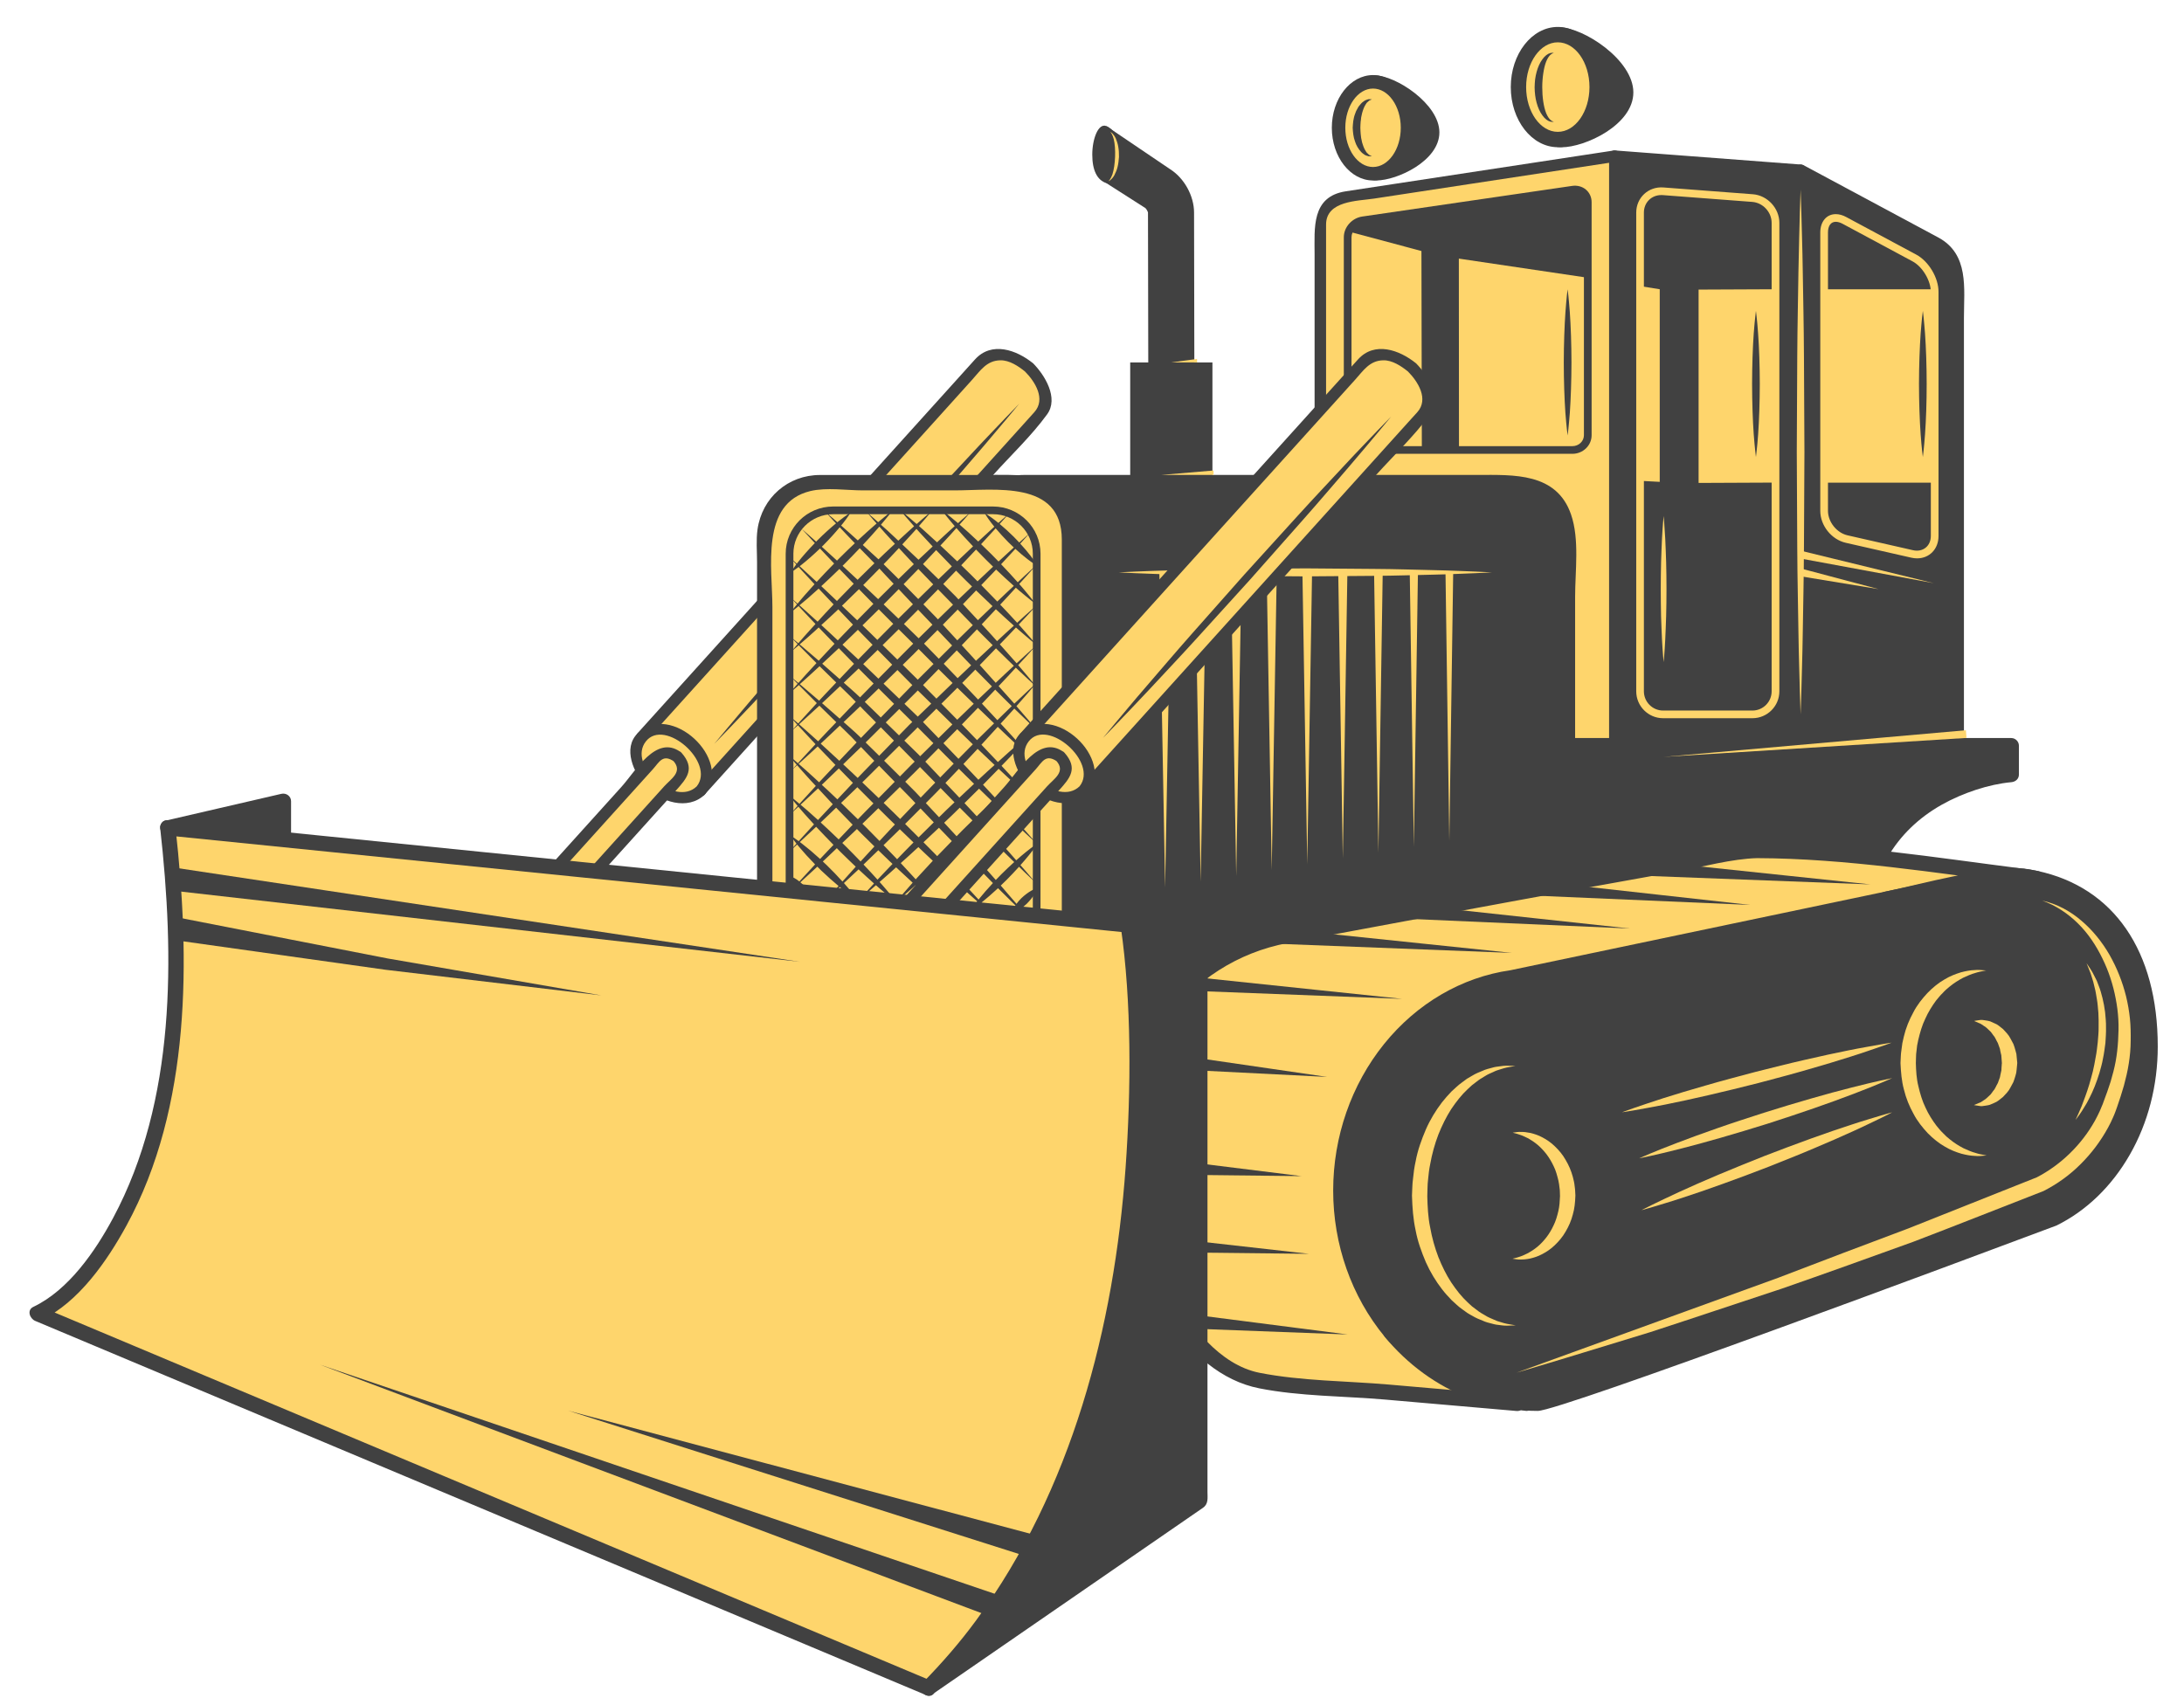 <svg width="63" height="49" viewBox="0 0 63 49" fill="none" xmlns="http://www.w3.org/2000/svg">
<path d="M45.219 21.514H58.018V22.345C58.018 22.345 53.733 22.714 53.659 26.833C52.976 26.833 45.274 27.128 45.219 27.147V21.514Z" fill="#414141"/>
<path d="M45.218 21.736C49.484 21.736 53.75 21.736 58.017 21.736C57.942 21.662 57.869 21.589 57.795 21.514C57.795 21.792 57.795 22.069 57.795 22.346C57.869 22.272 57.942 22.198 58.017 22.124C57.213 22.197 56.411 22.484 55.713 22.876C54.248 23.7 53.488 25.18 53.436 26.834C53.51 26.76 53.584 26.686 53.658 26.612C52.154 26.617 50.647 26.707 49.145 26.764C48.245 26.798 47.343 26.833 46.443 26.87C46.022 26.887 45.576 26.864 45.159 26.934C45.253 27.005 45.347 27.076 45.439 27.148C45.439 25.27 45.439 23.392 45.439 21.515C45.439 21.229 44.996 21.229 44.996 21.515C44.996 23.392 44.996 25.27 44.996 27.148C44.996 27.303 45.137 27.384 45.276 27.361C45.166 27.38 45.3 27.363 45.326 27.361C45.422 27.357 45.517 27.352 45.613 27.348C45.918 27.334 46.223 27.322 46.528 27.309C47.439 27.272 48.35 27.237 49.26 27.203C50.724 27.148 52.192 27.06 53.658 27.055C53.782 27.055 53.875 26.954 53.88 26.834C53.927 25.274 54.652 23.982 56.017 23.214C56.61 22.881 57.366 22.626 58.017 22.567C58.138 22.557 58.238 22.475 58.238 22.346C58.238 22.069 58.238 21.792 58.238 21.514C58.238 21.394 58.138 21.293 58.017 21.293C53.75 21.293 49.484 21.293 45.218 21.293C44.932 21.293 44.932 21.736 45.218 21.736Z" fill="#414141"/>
<path d="M39.319 13.306H45.357C45.602 13.306 45.801 13.108 45.801 12.862V5.85C45.801 5.605 45.605 5.437 45.362 5.474L39.313 6.394C39.071 6.431 38.875 6.66 38.875 6.904V12.862C38.875 13.108 39.073 13.306 39.319 13.306Z" fill="#FED56C"/>
<path d="M51.937 21.462H46.582V4.508L51.937 4.914V21.462Z" fill="#414141"/>
<path d="M51.936 21.294C50.152 21.294 48.366 21.294 46.581 21.294C46.636 21.349 46.692 21.405 46.748 21.46C46.748 16.072 46.748 10.684 46.748 5.297C46.748 5.033 46.748 4.769 46.748 4.506C46.692 4.562 46.636 4.617 46.581 4.672C48.366 4.808 50.152 4.943 51.936 5.079C51.881 5.023 51.826 4.968 51.771 4.912C51.771 10.24 51.771 15.566 51.771 20.893C51.771 21.082 51.771 21.271 51.771 21.46C51.771 21.675 52.103 21.675 52.103 21.46C52.103 16.134 52.103 10.807 52.103 5.479C52.103 5.291 52.103 5.101 52.103 4.912C52.103 4.817 52.027 4.753 51.936 4.746C50.152 4.611 48.366 4.475 46.581 4.34C46.491 4.333 46.414 4.42 46.414 4.506C46.414 9.894 46.414 15.282 46.414 20.67C46.414 20.934 46.414 21.197 46.414 21.46C46.414 21.551 46.49 21.627 46.581 21.627C48.366 21.627 50.152 21.627 51.936 21.627C52.151 21.627 52.151 21.294 51.936 21.294Z" fill="#414141"/>
<path d="M50.55 20.609H47.973C47.606 20.609 47.309 20.311 47.309 19.944V6.132C47.309 5.765 47.605 5.49 47.972 5.518L50.553 5.713C50.918 5.741 51.215 6.062 51.215 6.428V19.944C51.215 20.311 50.918 20.609 50.55 20.609Z" fill="#FED56C"/>
<path d="M51.94 21.458V4.91L55.898 7.034C56.221 7.207 56.484 7.646 56.484 8.013V21.458L51.94 21.458Z" fill="#414141"/>
<path d="M52.109 21.458C52.109 16.132 52.109 10.805 52.109 5.477C52.109 5.289 52.109 5.099 52.109 4.91C52.026 4.958 51.942 5.006 51.859 5.054C53.065 5.701 54.272 6.348 55.477 6.995C55.938 7.243 56.32 7.544 56.32 8.129C56.32 8.52 56.32 8.91 56.32 9.301C56.32 12.59 56.32 15.879 56.32 19.169C56.32 19.933 56.32 20.695 56.32 21.458C56.375 21.403 56.431 21.348 56.486 21.292C54.972 21.292 53.457 21.292 51.942 21.292C51.729 21.292 51.729 21.625 51.942 21.625C53.457 21.625 54.972 21.625 56.486 21.625C56.577 21.625 56.652 21.55 56.652 21.458C56.652 18.906 56.652 16.354 56.652 13.802C56.652 12.257 56.652 10.712 56.652 9.167C56.652 8.318 56.806 7.331 55.909 6.85C54.615 6.156 53.321 5.461 52.028 4.767C51.917 4.708 51.777 4.781 51.777 4.91C51.777 10.238 51.777 15.564 51.777 20.891C51.777 21.08 51.777 21.269 51.777 21.458C51.777 21.673 52.109 21.673 52.109 21.458Z" fill="#414141"/>
<path d="M46.582 21.462V4.508L38.744 5.7C38.38 5.756 38.086 6.098 38.086 6.466V21.462H46.582V21.462Z" fill="#FED56C"/>
<path d="M46.749 21.459C46.749 16.071 46.749 10.683 46.749 5.295C46.749 5.031 46.749 4.768 46.749 4.505C46.749 4.387 46.643 4.329 46.538 4.344C43.966 4.736 41.395 5.127 38.823 5.519C37.822 5.671 37.921 6.581 37.921 7.34C37.921 8.751 37.921 10.162 37.921 11.572C37.921 14.868 37.921 18.164 37.921 21.459C37.921 21.55 37.995 21.625 38.087 21.625C40.919 21.625 43.751 21.625 46.582 21.625C46.797 21.625 46.797 21.293 46.582 21.293C43.751 21.293 40.919 21.293 38.087 21.293C38.142 21.348 38.198 21.404 38.252 21.459C38.252 16.466 38.252 11.473 38.252 6.48C38.252 5.788 39.159 5.802 39.632 5.73C40.548 5.59 41.465 5.451 42.382 5.311C43.796 5.096 45.212 4.88 46.626 4.665C46.557 4.612 46.486 4.558 46.416 4.505C46.416 9.893 46.416 15.281 46.416 20.669C46.416 20.933 46.416 21.196 46.416 21.459C46.416 21.674 46.749 21.674 46.749 21.459Z" fill="#414141"/>
<path d="M29.682 10.599C29.212 10.176 28.588 10.102 28.288 10.435L18.512 21.266L20.212 22.8L29.988 11.969C30.288 11.636 30.151 11.022 29.682 10.599Z" fill="#FED56C"/>
<path d="M29.801 10.482C29.321 10.093 28.604 9.84 28.125 10.37C27.899 10.62 27.674 10.87 27.448 11.121C26.451 12.225 25.455 13.328 24.459 14.432C22.491 16.612 20.523 18.792 18.555 20.972C18.503 21.031 18.449 21.09 18.396 21.149C18.337 21.214 18.326 21.321 18.396 21.384C18.962 21.896 19.529 22.407 20.096 22.919C20.16 22.977 20.268 22.988 20.331 22.919C21.985 21.086 23.639 19.254 25.293 17.421C26.416 16.177 27.538 14.933 28.662 13.689C29.174 13.121 29.753 12.575 30.204 11.956C30.549 11.485 30.134 10.816 29.801 10.482C29.649 10.331 29.415 10.566 29.566 10.717C29.856 11.008 30.176 11.515 29.836 11.892C29.755 11.982 29.674 12.072 29.593 12.162C29.257 12.534 28.922 12.905 28.587 13.277C27.484 14.498 26.382 15.719 25.28 16.941C23.554 18.852 21.828 20.764 20.103 22.676C20.1 22.679 20.098 22.682 20.096 22.684C20.174 22.684 20.253 22.684 20.331 22.684C19.764 22.172 19.198 21.661 18.631 21.149C18.631 21.228 18.631 21.306 18.631 21.384C20.285 19.552 21.939 17.719 23.593 15.887C24.716 14.643 25.839 13.398 26.962 12.155C27.322 11.756 27.682 11.357 28.041 10.958C28.279 10.694 28.459 10.403 28.855 10.395C29.117 10.39 29.374 10.562 29.566 10.717C29.731 10.851 29.968 10.617 29.801 10.482Z" fill="#414141"/>
<path d="M20.215 22.805C19.915 23.139 19.29 23.065 18.821 22.641C18.352 22.218 18.214 21.604 18.515 21.271C18.815 20.938 19.44 21.012 19.91 21.435C20.379 21.859 20.515 22.473 20.215 22.805Z" fill="#FED56C"/>
<path d="M20.098 22.687C19.468 23.297 18.087 22.075 18.633 21.387C19.173 20.707 20.645 21.998 20.098 22.687C19.966 22.852 20.2 23.09 20.333 22.922C21.149 21.894 19.34 20.239 18.398 21.152C17.948 21.588 18.287 22.312 18.628 22.686C19.044 23.14 19.843 23.396 20.333 22.922C20.487 22.772 20.252 22.537 20.098 22.687Z" fill="#414141"/>
<path d="M19.54 21.837C19.354 21.669 19.107 21.641 18.989 21.772L8.051 33.89L8.722 34.497L19.66 22.378C19.779 22.247 19.725 22.004 19.54 21.837Z" fill="#FED56C"/>
<path d="M19.625 21.692C18.925 21.192 18.337 22.246 17.927 22.701C16.921 23.815 15.915 24.93 14.908 26.045C12.779 28.405 10.649 30.764 8.52 33.123C8.325 33.339 8.13 33.556 7.935 33.772C7.877 33.836 7.865 33.944 7.935 34.007C8.159 34.209 8.383 34.411 8.607 34.613C8.672 34.671 8.779 34.682 8.842 34.613C12.395 30.676 15.949 26.739 19.503 22.802C19.817 22.452 20.06 22.173 19.659 21.718C19.518 21.557 19.283 21.793 19.424 21.953C19.704 22.271 19.356 22.468 19.157 22.689C18.811 23.073 18.465 23.456 18.118 23.84C17.03 25.046 15.941 26.252 14.853 27.458C12.864 29.662 10.874 31.866 8.884 34.07C8.792 34.173 8.699 34.276 8.607 34.378C8.685 34.378 8.764 34.378 8.842 34.378C8.618 34.176 8.394 33.974 8.17 33.772C8.17 33.85 8.17 33.928 8.17 34.007C11.724 30.07 15.277 26.133 18.831 22.195C19.02 21.986 19.118 21.736 19.458 21.979C19.633 22.104 19.799 21.815 19.625 21.692Z" fill="#414141"/>
<path d="M20.605 21.459C20.605 21.459 20.738 21.3 20.968 21.023C21.201 20.749 21.529 20.35 21.934 19.884C22.34 19.418 22.805 18.867 23.318 18.29C23.83 17.711 24.376 17.094 24.922 16.478C25.476 15.867 26.029 15.258 26.548 14.685C27.066 14.113 27.563 13.591 27.983 13.136C28.402 12.683 28.762 12.314 29.009 12.052C29.26 11.792 29.403 11.645 29.403 11.645C29.403 11.645 29.272 11.803 29.041 12.081C28.807 12.355 28.48 12.753 28.075 13.219C27.669 13.685 27.204 14.237 26.691 14.814C26.179 15.392 25.633 16.009 25.087 16.626C24.533 17.236 23.98 17.846 23.461 18.418C22.942 18.99 22.446 19.513 22.026 19.967C21.607 20.42 21.247 20.789 21 21.052C20.749 21.31 20.605 21.459 20.605 21.459Z" fill="#414141"/>
<path d="M43.666 33.388H29.98C29.124 33.388 28.43 32.694 28.43 31.837V15.474C28.43 14.616 28.544 13.922 29.401 13.922H43.666C44.523 13.922 45.218 14.616 45.218 15.474V31.837C45.217 32.694 44.523 33.388 43.666 33.388Z" fill="#414141"/>
<path d="M43.663 33.168C41.125 33.168 38.587 33.168 36.049 33.168C34.472 33.168 32.895 33.168 31.318 33.168C30.286 33.168 28.648 33.362 28.648 31.829C28.648 26.491 28.648 21.152 28.648 15.814C28.648 15.406 28.634 14.993 28.742 14.595C28.883 14.085 29.411 14.146 29.822 14.146C31.091 14.146 32.361 14.146 33.63 14.146C36.773 14.146 39.919 14.146 43.062 14.146C43.339 14.146 43.625 14.126 43.899 14.165C44.674 14.277 44.993 14.997 44.993 15.689C44.993 16.747 44.993 17.804 44.993 18.862C44.993 22.293 44.993 25.725 44.993 29.156C44.993 29.887 44.993 30.617 44.993 31.348C44.993 31.5 44.993 31.651 44.993 31.803C44.993 32.568 44.414 33.132 43.663 33.168C43.379 33.182 43.377 33.625 43.663 33.611C44.63 33.566 45.436 32.835 45.436 31.834C45.436 31.613 45.436 31.392 45.436 31.171C45.436 29.88 45.436 28.589 45.436 27.298C45.436 23.939 45.436 20.579 45.436 17.219C45.436 16.477 45.566 15.562 45.319 14.845C44.902 13.628 43.656 13.702 42.627 13.702C39.364 13.702 36.101 13.702 32.838 13.702C31.744 13.702 30.649 13.702 29.556 13.702C28.345 13.702 28.205 14.674 28.205 15.689C28.205 18.492 28.205 21.296 28.205 24.099C28.205 26.663 28.205 29.227 28.205 31.79C28.205 32.52 28.635 33.25 29.348 33.494C29.708 33.618 30.049 33.611 30.419 33.611C31.724 33.611 33.029 33.611 34.334 33.611C37.444 33.611 40.553 33.611 43.663 33.611C43.949 33.611 43.949 33.168 43.663 33.168Z" fill="#414141"/>
<path d="M30.851 26.725V15.478C30.851 14.62 30.155 13.926 29.298 13.926H23.61C22.753 13.926 22.059 14.62 22.059 15.478V25.763L30.851 26.725Z" fill="#FED56C"/>
<path d="M31.073 26.725C31.073 24.013 31.073 21.302 31.073 18.591C31.073 17.558 31.073 16.524 31.073 15.49C31.073 14.602 30.364 13.755 29.449 13.712C28.972 13.689 28.492 13.704 28.015 13.704C26.561 13.704 25.107 13.704 23.654 13.704C22.731 13.704 21.983 14.359 21.852 15.27C21.808 15.578 21.838 15.909 21.838 16.219C21.838 19.261 21.838 22.303 21.838 25.345C21.838 25.485 21.838 25.623 21.838 25.763C21.838 25.894 21.939 25.972 22.059 25.985C24.99 26.305 27.92 26.626 30.851 26.946C31.134 26.977 31.131 26.534 30.851 26.502C27.92 26.182 24.99 25.862 22.059 25.542C22.133 25.615 22.207 25.689 22.281 25.763C22.281 23.015 22.281 20.265 22.281 17.517C22.281 16.391 21.924 14.518 23.374 14.168C23.84 14.056 24.424 14.148 24.895 14.148C25.771 14.148 26.648 14.148 27.525 14.148C28.686 14.148 30.629 13.84 30.629 15.567C30.629 16.676 30.629 17.786 30.629 18.895C30.629 21.505 30.629 24.115 30.629 26.725C30.629 27.01 31.073 27.01 31.073 26.725Z" fill="#414141"/>
<path d="M29.905 26.591V15.975C29.905 15.285 29.342 14.725 28.646 14.725H24.034C23.339 14.725 22.775 15.285 22.775 15.975V25.817L29.905 26.591Z" fill="#FED56C"/>
<path d="M30.014 26.715L22.664 25.915V15.975C22.664 15.224 23.278 14.613 24.033 14.613H28.646C29.401 14.613 30.015 15.224 30.015 15.975L30.014 26.715ZM22.886 25.716L29.793 26.468V15.975C29.793 15.346 29.279 14.835 28.646 14.835H24.033C23.401 14.835 22.886 15.346 22.886 15.975V25.716Z" fill="#414141"/>
<path d="M35.931 39.568C36.027 39.588 36.124 39.611 36.22 39.632C36.499 39.695 36.617 39.267 36.339 39.205C36.242 39.183 36.144 39.161 36.048 39.14C35.929 39.116 35.809 39.173 35.775 39.295C35.745 39.406 35.812 39.543 35.931 39.568Z" fill="#414141"/>
<path d="M50.685 24.535C50.224 24.535 37.072 26.996 37.072 26.996C35.714 27.188 34.515 27.924 33.653 28.992C32.793 30.06 32.27 31.461 32.27 32.979C32.27 35.8 34.302 39.602 36.494 39.858L43.745 40.486C42.835 40.138 40.744 39.189 40.115 38.426L51.737 34.574C52.117 34.459 52.42 34.357 52.736 34.202C53.538 33.806 54.222 33.141 54.703 32.303C55.186 31.463 55.468 30.45 55.468 29.358C55.468 28.054 55.066 26.862 54.399 25.947L56.634 25.479C57.017 25.387 57.831 25.258 58.386 25.287C53.38 24.652 51.207 24.535 50.685 24.535Z" fill="#FED56C"/>
<path d="M50.686 24.314C49.8 24.337 48.869 24.607 48 24.761C46.255 25.073 44.512 25.393 42.77 25.715C41.232 25.998 39.694 26.283 38.158 26.569C36.853 26.812 35.612 27.027 34.51 27.852C32.302 29.503 31.676 32.396 32.325 34.965C32.814 36.904 34.143 39.627 36.327 40.055C37.501 40.287 38.766 40.276 39.956 40.379C41.218 40.489 42.48 40.598 43.744 40.708C43.744 40.708 43.744 40.708 43.746 40.708C44.014 40.731 44.02 40.357 43.805 40.272C42.624 39.815 41.127 39.244 40.274 38.271C40.24 38.394 40.208 38.518 40.176 38.642C42.7 37.805 45.224 36.968 47.747 36.132C48.996 35.718 50.245 35.304 51.495 34.889C52.06 34.702 52.625 34.532 53.145 34.234C54.317 33.563 55.081 32.337 55.458 31.072C55.979 29.319 55.64 27.325 54.592 25.836C54.547 25.945 54.504 26.052 54.46 26.161C55.728 25.895 57.085 25.472 58.387 25.509C58.681 25.517 58.662 25.101 58.387 25.066C55.853 24.746 53.25 24.322 50.686 24.314C50.401 24.314 50.401 24.757 50.686 24.758C53.25 24.766 55.852 25.189 58.387 25.509C58.387 25.361 58.387 25.213 58.387 25.066C57.042 25.028 55.65 25.46 54.341 25.734C54.209 25.762 54.129 25.945 54.209 26.06C56.102 28.749 55.346 33.093 52.037 34.249C51.139 34.561 50.229 34.843 49.326 35.142C46.364 36.124 43.4 37.106 40.438 38.088C40.311 38.13 40.185 38.172 40.057 38.214C39.894 38.268 39.847 38.456 39.96 38.584C40.87 39.621 42.43 40.212 43.687 40.7C43.706 40.555 43.726 40.41 43.746 40.265C42.519 40.158 41.291 40.052 40.066 39.946C38.841 39.84 37.544 39.845 36.335 39.607C35.173 39.379 34.319 38.218 33.752 37.27C33.059 36.109 32.614 34.758 32.508 33.41C32.275 30.45 34.236 27.752 37.151 27.206C39.392 26.787 41.633 26.372 43.876 25.959C45.377 25.684 46.878 25.41 48.381 25.142C49.12 25.01 49.962 24.776 50.686 24.758C50.972 24.751 50.972 24.307 50.686 24.314Z" fill="#414141"/>
<path d="M33.775 16.516L33.609 25.607L33.443 16.516H33.775Z" fill="#FED56C"/>
<path d="M34.475 16.516H34.793L34.634 25.439L34.475 16.516Z" fill="#FED56C"/>
<path d="M35.508 16.516H35.812L35.66 25.271L35.508 16.516Z" fill="#FED56C"/>
<path d="M36.539 16.516H36.829L36.684 25.102L36.539 16.516Z" fill="#FED56C"/>
<path d="M37.57 16.516H37.848L37.709 24.934L37.57 16.516Z" fill="#FED56C"/>
<path d="M38.603 16.516H38.867L38.735 24.766L38.603 16.516Z" fill="#FED56C"/>
<path d="M39.637 16.516H39.886L39.762 24.597L39.637 16.516Z" fill="#FED56C"/>
<path d="M40.666 16.516H40.902L40.784 24.429L40.666 16.516Z" fill="#FED56C"/>
<path d="M41.919 16.516L41.807 24.261L41.697 16.516H41.919Z" fill="#FED56C"/>
<path d="M32.27 16.514C32.27 16.514 32.438 16.506 32.733 16.491C33.027 16.482 33.448 16.46 33.952 16.449C34.457 16.439 35.045 16.419 35.677 16.414C36.308 16.409 36.981 16.404 37.654 16.398C38.327 16.403 39 16.409 39.631 16.414C40.261 16.417 40.851 16.439 41.355 16.449C41.861 16.459 42.281 16.482 42.575 16.491C42.869 16.506 43.038 16.514 43.038 16.514C43.038 16.514 42.869 16.522 42.575 16.536C42.281 16.545 41.861 16.569 41.355 16.579C40.851 16.588 40.262 16.611 39.631 16.614C39 16.619 38.327 16.624 37.654 16.629C36.981 16.624 36.308 16.619 35.677 16.614C35.045 16.609 34.457 16.588 33.952 16.578C33.448 16.568 33.027 16.545 32.733 16.536C32.438 16.522 32.27 16.514 32.27 16.514Z" fill="#FED56C"/>
<path d="M42.396 40.345C42.925 40.463 43.452 40.589 43.983 40.701C44.261 40.76 44.38 40.333 44.101 40.273C43.571 40.16 43.042 40.035 42.513 39.916C42.235 39.853 42.116 40.282 42.396 40.345Z" fill="#414141"/>
<path d="M58.789 25.132C58.658 25.11 58.516 25.066 58.383 25.066C58.096 25.066 58.096 25.51 58.383 25.51C58.283 25.51 58.348 25.506 58.382 25.511C58.421 25.517 58.46 25.524 58.499 25.531C58.557 25.54 58.614 25.55 58.672 25.559C58.79 25.579 58.909 25.53 58.944 25.405C58.973 25.298 58.909 25.152 58.789 25.132Z" fill="#414141"/>
<path d="M62.023 30.193C62.023 31.312 61.735 32.352 61.241 33.211C60.747 34.074 60.046 34.754 59.224 35.159C59.224 35.159 45 40.486 44.361 40.486C44.233 40.486 44.105 40.482 43.979 40.473C43.446 40.432 42.935 40.315 42.454 40.129C41.545 39.78 40.744 39.189 40.115 38.426C39.222 37.343 38.68 35.916 38.68 34.349C38.68 32.791 39.215 31.357 40.097 30.262C40.98 29.168 42.212 28.411 43.604 28.212L54.399 25.947L56.634 25.479C57.017 25.387 57.844 25.258 57.921 25.258C58.076 25.258 58.23 25.267 58.382 25.287H58.386L58.73 25.344C60.855 25.796 62.023 27.551 62.023 30.193Z" fill="#414141"/>
<path d="M44.36 40.706C44.227 40.706 44.093 40.701 43.961 40.692C43.415 40.651 42.881 40.531 42.372 40.334C41.445 39.98 40.605 39.368 39.944 38.567C38.984 37.403 38.457 35.905 38.457 34.348C38.457 32.797 38.978 31.297 39.924 30.122C40.869 28.95 42.164 28.193 43.571 27.992L56.587 25.261C56.954 25.172 57.803 25.035 57.919 25.035C58.086 25.035 58.242 25.044 58.395 25.064L58.422 25.067L58.765 25.125C60.979 25.596 62.243 27.442 62.243 30.192C62.243 31.316 61.964 32.397 61.432 33.322C60.911 34.229 60.181 34.934 59.321 35.358C56.919 36.258 45.006 40.706 44.36 40.706ZM57.919 25.478C57.834 25.483 57.052 25.605 56.684 25.693L43.648 28.428C42.337 28.616 41.143 29.315 40.27 30.4C39.387 31.496 38.9 32.898 38.9 34.348C38.9 35.803 39.392 37.201 40.285 38.285C40.898 39.027 41.675 39.593 42.532 39.921C43 40.102 43.491 40.212 43.994 40.25C44.114 40.26 44.235 40.264 44.357 40.264C44.925 40.216 53.509 37.062 59.146 34.952C59.906 34.575 60.571 33.932 61.048 33.101C61.541 32.244 61.801 31.238 61.801 30.192C61.801 27.633 60.693 25.988 58.683 25.56L58.352 25.506C58.212 25.487 58.071 25.478 57.919 25.478Z" fill="#414141"/>
<path d="M56.726 21.29L47.99 21.837L56.709 21.068L56.726 21.29Z" fill="#FED56C"/>
<path d="M55.158 15.982L53.266 15.552C52.907 15.47 52.617 15.107 52.617 14.739V6.71C52.617 6.343 52.88 6.186 53.204 6.36L55.221 7.442C55.544 7.616 55.807 8.054 55.807 8.422V15.465C55.807 15.832 55.517 16.064 55.158 15.982Z" fill="#FED56C"/>
<path d="M51.215 8.345V6.428C51.215 6.062 50.918 5.741 50.553 5.713L47.972 5.518C47.605 5.49 47.309 5.765 47.309 6.132V8.254L47.877 8.345V13.902L47.309 13.872V19.944C47.309 20.311 47.606 20.609 47.973 20.609H50.55C50.918 20.609 51.215 20.311 51.215 19.944V13.923L48.998 13.933V8.355L51.215 8.345Z" fill="#414141"/>
<path d="M52.617 13.926V14.743C52.617 15.11 52.907 15.474 53.266 15.556L55.158 15.986C55.517 16.067 55.807 15.835 55.807 15.469V13.926H52.617Z" fill="#414141"/>
<path d="M55.221 7.444L53.204 6.362C52.88 6.188 52.617 6.345 52.617 6.712V8.346H55.8C55.767 7.997 55.522 7.606 55.221 7.444Z" fill="#414141"/>
<path d="M51.964 15.893L55.783 16.825L51.918 16.11L51.964 15.893Z" fill="#FED56C"/>
<path d="M45.357 13.093H39.319C39.012 13.093 38.764 12.853 38.764 12.557V6.845C38.764 6.553 38.998 6.29 39.297 6.247L45.346 5.364C45.66 5.317 45.912 5.536 45.912 5.834V12.557C45.912 12.853 45.663 13.093 45.357 13.093ZM45.428 5.579C45.412 5.579 45.396 5.581 45.379 5.583L39.33 6.466C39.143 6.493 38.986 6.666 38.986 6.845V12.557C38.986 12.731 39.135 12.872 39.319 12.872H45.357C45.541 12.872 45.69 12.731 45.69 12.557V5.835C45.69 5.687 45.58 5.579 45.428 5.579Z" fill="#414141"/>
<path d="M45.801 8.013V5.85C45.801 5.605 45.605 5.437 45.363 5.474L39.314 6.394C39.147 6.42 39.004 6.537 38.93 6.687L41.003 7.242L41.015 13.064H42.086L42.082 7.461L45.801 8.013Z" fill="#414141"/>
<path d="M51.964 16.406L54.191 16.997L51.918 16.623L51.964 16.406Z" fill="#FED56C"/>
<path d="M29.461 25.915C29.409 25.967 29.363 26.021 29.322 26.076C29.196 25.93 29.045 25.752 28.868 25.549C28.926 25.494 28.984 25.438 29.041 25.381C29.165 25.256 29.285 25.128 29.395 25.007C29.456 25.066 29.513 25.12 29.562 25.17C29.761 25.36 29.875 25.468 29.875 25.468C29.875 25.468 29.773 25.349 29.594 25.14C29.546 25.087 29.493 25.026 29.436 24.96C29.526 24.859 29.61 24.761 29.68 24.674C29.845 24.473 29.941 24.324 29.941 24.324C29.941 24.324 29.792 24.42 29.59 24.585C29.506 24.652 29.412 24.734 29.314 24.82C29.183 24.67 29.034 24.499 28.864 24.313C29.032 24.132 29.188 23.957 29.326 23.798C29.423 23.89 29.514 23.975 29.588 24.046C29.789 24.232 29.905 24.339 29.905 24.339C29.905 24.339 29.801 24.221 29.619 24.016C29.548 23.938 29.464 23.844 29.373 23.743C29.406 23.703 29.443 23.662 29.474 23.625C29.602 23.475 29.701 23.343 29.773 23.255C29.809 23.209 29.837 23.173 29.855 23.148C29.875 23.166 29.887 23.176 29.887 23.176C29.887 23.176 29.875 23.164 29.858 23.144C29.874 23.123 29.883 23.11 29.883 23.11C29.883 23.11 29.871 23.12 29.85 23.137C29.806 23.087 29.722 22.994 29.598 22.857C29.529 22.784 29.446 22.695 29.359 22.598C29.497 22.444 29.61 22.309 29.696 22.213C29.797 22.096 29.853 22.026 29.853 22.026C29.853 22.026 29.784 22.081 29.666 22.182C29.571 22.267 29.436 22.379 29.283 22.516C29.166 22.389 29.034 22.247 28.89 22.095C28.986 21.994 29.081 21.896 29.169 21.806C29.255 21.718 29.332 21.636 29.405 21.558C29.463 21.613 29.517 21.663 29.566 21.709C29.759 21.884 29.868 21.984 29.868 21.984C29.868 21.984 29.77 21.873 29.597 21.678C29.552 21.629 29.501 21.573 29.447 21.513C29.552 21.399 29.645 21.298 29.719 21.219C29.793 21.136 29.846 21.077 29.881 21.039C29.91 21.066 29.929 21.083 29.929 21.083C29.929 21.083 29.912 21.063 29.886 21.033C29.908 21.009 29.922 20.992 29.922 20.992C29.922 20.992 29.906 21.006 29.881 21.027C29.84 20.979 29.776 20.901 29.684 20.794C29.587 20.682 29.463 20.537 29.32 20.373C29.46 20.213 29.581 20.073 29.677 19.966C29.749 19.881 29.805 19.816 29.845 19.769C29.881 19.802 29.901 19.82 29.901 19.82C29.901 19.82 29.884 19.799 29.852 19.761C29.895 19.711 29.918 19.684 29.918 19.684C29.918 19.684 29.892 19.708 29.845 19.752C29.812 19.712 29.767 19.657 29.709 19.586C29.62 19.484 29.507 19.346 29.371 19.189C29.454 19.099 29.531 19.015 29.597 18.945C29.78 18.742 29.885 18.625 29.885 18.625C29.885 18.625 29.769 18.731 29.566 18.915C29.497 18.979 29.414 19.055 29.326 19.136C29.282 19.086 29.236 19.035 29.188 18.98C29.08 18.86 28.964 18.728 28.842 18.59C29.016 18.412 29.171 18.249 29.306 18.104C29.47 18.249 29.613 18.368 29.714 18.456C29.831 18.554 29.899 18.608 29.899 18.608C29.899 18.608 29.844 18.54 29.745 18.425C29.656 18.325 29.534 18.182 29.387 18.018C29.469 17.929 29.546 17.847 29.612 17.779C29.799 17.576 29.906 17.459 29.906 17.459C29.906 17.459 29.789 17.564 29.581 17.748C29.512 17.811 29.429 17.887 29.34 17.967C29.336 17.963 29.333 17.959 29.329 17.954C29.19 17.8 29.025 17.626 28.852 17.444C29.021 17.265 29.172 17.101 29.303 16.956C29.335 16.983 29.369 17.013 29.399 17.039C29.534 17.157 29.655 17.248 29.735 17.316C29.817 17.382 29.867 17.417 29.867 17.417C29.867 17.417 29.831 17.368 29.766 17.285C29.699 17.204 29.607 17.084 29.489 16.949C29.461 16.917 29.43 16.881 29.401 16.848C29.473 16.769 29.541 16.694 29.599 16.631C29.784 16.424 29.89 16.306 29.89 16.306C29.89 16.306 29.773 16.414 29.569 16.601C29.507 16.659 29.435 16.726 29.358 16.799C29.215 16.638 29.053 16.462 28.878 16.279C29.035 16.113 29.172 15.962 29.289 15.836C29.415 15.951 29.539 16.056 29.646 16.137C29.808 16.261 29.93 16.33 29.93 16.33C29.93 16.33 29.861 16.208 29.736 16.046C29.655 15.938 29.547 15.812 29.43 15.684C29.608 15.488 29.709 15.376 29.709 15.376C29.709 15.376 29.597 15.477 29.402 15.652C29.35 15.597 29.298 15.542 29.244 15.488C29.108 15.352 28.967 15.225 28.837 15.117C28.845 15.109 28.854 15.099 28.861 15.09C29.024 14.909 29.116 14.805 29.116 14.805C29.116 14.805 29.012 14.898 28.831 15.06C28.822 15.069 28.81 15.079 28.8 15.087C28.761 15.055 28.722 15.024 28.685 14.996C28.523 14.871 28.402 14.802 28.402 14.802C28.402 14.802 28.471 14.924 28.596 15.086C28.622 15.12 28.652 15.158 28.683 15.196C28.551 15.314 28.392 15.46 28.218 15.623C28.026 15.44 27.842 15.274 27.68 15.134C27.717 15.093 27.752 15.054 27.782 15.02C27.916 14.867 27.993 14.78 27.993 14.78C27.993 14.78 27.905 14.856 27.752 14.989C27.717 15.021 27.677 15.057 27.635 15.094C27.632 15.091 27.629 15.088 27.626 15.086C27.49 14.968 27.37 14.876 27.289 14.808C27.207 14.743 27.158 14.707 27.158 14.707C27.158 14.707 27.193 14.756 27.259 14.839C27.326 14.92 27.418 15.04 27.536 15.175C27.538 15.177 27.539 15.178 27.54 15.179C27.419 15.287 27.282 15.41 27.129 15.554C27.098 15.584 27.063 15.616 27.03 15.647C26.886 15.514 26.747 15.387 26.623 15.277C26.583 15.241 26.546 15.208 26.509 15.176C26.588 15.085 26.657 15.004 26.713 14.94C26.816 14.821 26.872 14.751 26.872 14.751C26.872 14.751 26.802 14.807 26.683 14.909C26.619 14.967 26.536 15.037 26.442 15.118C26.326 15.018 26.224 14.932 26.147 14.865C26.031 14.767 25.963 14.713 25.963 14.713C25.963 14.713 26.017 14.78 26.116 14.896C26.183 14.97 26.269 15.07 26.368 15.183C26.313 15.232 26.257 15.282 26.196 15.338C26.109 15.42 26.012 15.508 25.912 15.599C25.881 15.569 25.848 15.538 25.818 15.51C25.666 15.366 25.53 15.243 25.412 15.139C25.504 15.031 25.579 14.935 25.637 14.868C25.709 14.778 25.748 14.726 25.748 14.726C25.748 14.726 25.695 14.764 25.606 14.837C25.537 14.895 25.441 14.972 25.331 15.065C25.294 15.032 25.259 15 25.228 14.973C25.083 14.845 25 14.773 25 14.773C25 14.773 25.072 14.857 25.198 15.003C25.225 15.033 25.255 15.068 25.287 15.103C25.272 15.116 25.258 15.128 25.242 15.142C25.094 15.271 24.924 15.424 24.744 15.591C24.564 15.427 24.4 15.283 24.263 15.162C24.279 15.142 24.297 15.122 24.312 15.103C24.456 14.921 24.538 14.787 24.538 14.787C24.538 14.787 24.403 14.869 24.222 15.013C24.201 15.029 24.177 15.049 24.155 15.067C24.131 15.045 24.104 15.022 24.082 15.003C23.9 14.845 23.796 14.754 23.796 14.754C23.796 14.754 23.889 14.856 24.053 15.034C24.072 15.053 24.095 15.078 24.116 15.099C23.954 15.233 23.769 15.4 23.591 15.577C23.575 15.593 23.559 15.61 23.542 15.627C23.506 15.594 23.468 15.56 23.436 15.531C23.241 15.358 23.129 15.26 23.129 15.26C23.129 15.26 23.23 15.369 23.406 15.562C23.436 15.593 23.471 15.63 23.505 15.667C23.322 15.856 23.152 16.049 23.028 16.207C23.013 16.226 22.999 16.244 22.985 16.262C22.865 16.154 22.799 16.094 22.799 16.094C22.799 16.094 22.86 16.161 22.969 16.282C22.863 16.424 22.802 16.523 22.802 16.523C22.802 16.523 22.899 16.463 23.038 16.358C23.055 16.377 23.069 16.393 23.088 16.414C23.199 16.531 23.337 16.683 23.496 16.855C23.395 16.967 23.297 17.074 23.213 17.171C23.133 17.262 23.066 17.345 23.007 17.416C22.881 17.305 22.81 17.242 22.81 17.242C22.81 17.242 22.876 17.312 22.991 17.436C22.961 17.473 22.933 17.507 22.908 17.535C22.836 17.625 22.797 17.677 22.797 17.677C22.797 17.677 22.85 17.638 22.939 17.566C22.967 17.542 23 17.515 23.036 17.486C23.059 17.51 23.078 17.531 23.104 17.559C23.217 17.677 23.36 17.83 23.523 18.003C23.489 18.041 23.453 18.079 23.421 18.115C23.258 18.29 23.129 18.444 23.029 18.558C22.88 18.433 22.792 18.36 22.792 18.36C22.792 18.36 22.872 18.442 23.008 18.582C23.003 18.588 22.997 18.596 22.991 18.602C22.89 18.72 22.833 18.79 22.833 18.79C22.833 18.79 22.903 18.734 23.022 18.632C23.028 18.626 23.035 18.621 23.041 18.615C23.059 18.633 23.074 18.649 23.094 18.669C23.216 18.791 23.372 18.95 23.552 19.13C23.545 19.139 23.537 19.148 23.529 19.156C23.326 19.372 23.16 19.56 23.03 19.705C22.88 19.579 22.791 19.506 22.791 19.506C22.791 19.506 22.872 19.588 23.009 19.728C22.994 19.745 22.978 19.763 22.964 19.778C22.831 19.931 22.754 20.018 22.754 20.018C22.754 20.018 22.841 19.942 22.994 19.809C23.009 19.795 23.028 19.779 23.044 19.764C23.059 19.78 23.071 19.792 23.087 19.808C23.212 19.933 23.374 20.098 23.562 20.285C23.371 20.492 23.212 20.671 23.089 20.803C23.065 20.829 23.046 20.851 23.026 20.873C22.863 20.733 22.769 20.651 22.769 20.651C22.769 20.651 22.853 20.744 22.998 20.905C22.894 21.021 22.834 21.088 22.834 21.088C22.834 21.088 22.901 21.028 23.017 20.925C23.146 21.062 23.317 21.252 23.524 21.47C23.368 21.639 23.231 21.789 23.123 21.904C23.084 21.947 23.049 21.985 23.017 22.02C22.992 21.998 22.967 21.976 22.945 21.956C22.816 21.847 22.742 21.783 22.742 21.783C22.742 21.783 22.805 21.857 22.915 21.987C22.935 22.009 22.958 22.035 22.981 22.061C22.894 22.157 22.843 22.213 22.843 22.213C22.843 22.213 22.899 22.163 22.994 22.077C23.097 22.195 23.226 22.344 23.38 22.511C23.429 22.563 23.48 22.618 23.533 22.675C23.352 22.872 23.197 23.045 23.076 23.175C23.07 23.181 23.067 23.185 23.062 23.191C23.002 23.141 22.949 23.098 22.906 23.061C22.811 22.984 22.756 22.942 22.756 22.942C22.756 22.942 22.798 22.998 22.876 23.092C22.913 23.135 22.957 23.19 23.008 23.251C22.868 23.408 22.786 23.5 22.786 23.5C22.786 23.5 22.876 23.417 23.03 23.276C23.081 23.337 23.138 23.404 23.201 23.475C23.285 23.57 23.381 23.676 23.481 23.784C23.312 23.968 23.166 24.131 23.051 24.255C23.047 24.26 23.044 24.263 23.04 24.268C22.895 24.161 22.796 24.1 22.796 24.1C22.796 24.1 22.862 24.197 22.975 24.34C22.84 24.491 22.761 24.578 22.761 24.578C22.761 24.578 22.848 24.5 22.995 24.365C23.014 24.388 23.034 24.413 23.055 24.438C23.177 24.585 23.337 24.761 23.512 24.939C23.352 25.113 23.212 25.266 23.102 25.384C23.086 25.402 23.074 25.414 23.059 25.431C23.008 25.391 22.958 25.355 22.911 25.331C22.834 25.289 22.767 25.274 22.767 25.274C22.767 25.274 22.781 25.34 22.821 25.419C22.845 25.47 22.883 25.525 22.925 25.58C22.854 25.658 22.813 25.704 22.813 25.704C22.813 25.704 22.859 25.662 22.935 25.593C22.957 25.62 22.978 25.649 23.003 25.675C23.082 25.756 23.174 25.823 23.253 25.865C23.331 25.907 23.397 25.922 23.397 25.922C23.397 25.922 23.385 25.855 23.345 25.776C23.305 25.696 23.24 25.602 23.162 25.52C23.139 25.497 23.112 25.476 23.087 25.455C23.103 25.441 23.115 25.43 23.132 25.414C23.25 25.303 23.403 25.164 23.577 25.003C23.614 25.041 23.651 25.078 23.689 25.115C23.858 25.276 24.03 25.43 24.189 25.562C24.185 25.566 24.18 25.571 24.177 25.575C24.023 25.752 23.934 25.854 23.934 25.854C23.934 25.854 24.034 25.764 24.208 25.605C24.212 25.601 24.218 25.595 24.223 25.591C24.28 25.639 24.336 25.683 24.388 25.724C24.588 25.88 24.735 25.97 24.735 25.97C24.735 25.97 24.64 25.827 24.477 25.632C24.436 25.583 24.392 25.532 24.344 25.477C24.463 25.366 24.608 25.233 24.767 25.082C24.924 25.229 25.073 25.366 25.212 25.489C25.143 25.565 25.08 25.634 25.027 25.69C24.897 25.835 24.823 25.917 24.823 25.917C24.823 25.917 24.908 25.846 25.057 25.721C25.116 25.669 25.189 25.606 25.268 25.539C25.298 25.565 25.331 25.595 25.359 25.62C25.515 25.757 25.652 25.865 25.745 25.943C25.838 26.02 25.895 26.062 25.895 26.062C25.895 26.062 25.881 26.045 25.857 26.015C25.874 26.001 25.937 25.951 26.038 25.864C26.131 25.782 26.261 25.673 26.409 25.541C26.609 25.726 26.786 25.875 26.906 25.983C26.947 26.018 26.98 26.046 27.009 26.07C26.987 26.101 26.974 26.118 26.974 26.118C26.974 26.118 26.991 26.104 27.021 26.081C27.076 26.128 27.11 26.156 27.11 26.156C27.11 26.156 27.082 26.124 27.035 26.069C27.057 26.052 27.082 26.03 27.114 26.003C27.201 25.928 27.329 25.824 27.474 25.692C27.531 25.641 27.594 25.584 27.656 25.526C27.657 25.527 27.659 25.528 27.66 25.529C27.86 25.715 28.04 25.873 28.188 26.003C28.06 26.167 27.986 26.281 27.986 26.281C27.986 26.281 28.102 26.205 28.268 26.074C28.297 26.1 28.326 26.126 28.351 26.149C28.521 26.296 28.617 26.379 28.617 26.379C28.617 26.379 28.532 26.284 28.381 26.118C28.36 26.095 28.334 26.067 28.31 26.041C28.319 26.034 28.328 26.027 28.337 26.02C28.47 25.912 28.628 25.775 28.789 25.625C28.983 25.819 29.153 25.985 29.292 26.122C29.271 26.151 29.249 26.181 29.234 26.207C29.18 26.296 29.159 26.369 29.159 26.369C29.159 26.369 29.232 26.349 29.322 26.298C29.35 26.282 29.381 26.26 29.411 26.24C29.587 26.411 29.691 26.51 29.691 26.51C29.691 26.51 29.6 26.403 29.444 26.218C29.503 26.175 29.562 26.128 29.617 26.075C29.713 25.98 29.796 25.874 29.848 25.784C29.9 25.695 29.922 25.622 29.922 25.622C29.922 25.622 29.848 25.641 29.758 25.692C29.666 25.742 29.558 25.823 29.461 25.915ZM29.256 24.871C29.135 24.981 29.008 25.101 28.884 25.224C28.83 25.279 28.777 25.333 28.725 25.388C28.712 25.373 28.7 25.359 28.686 25.344C28.564 25.207 28.432 25.058 28.297 24.905C28.367 24.834 28.437 24.763 28.508 24.691C28.6 24.595 28.691 24.498 28.781 24.403C28.955 24.578 29.115 24.735 29.256 24.871ZM27.629 25.317C27.485 25.169 27.332 25.008 27.169 24.839C27.174 24.835 27.179 24.83 27.184 24.825C27.322 24.695 27.463 24.559 27.605 24.419C27.755 24.571 27.901 24.72 28.04 24.863C27.894 25.02 27.756 25.174 27.629 25.317ZM26.43 25.352C26.425 25.357 26.42 25.363 26.415 25.369C26.282 25.226 26.139 25.068 25.983 24.901C26.145 24.757 26.316 24.603 26.491 24.439C26.56 24.504 26.63 24.573 26.697 24.636C26.768 24.703 26.838 24.769 26.908 24.834C26.734 25.02 26.574 25.198 26.43 25.352ZM25.795 24.703C25.697 24.598 25.592 24.491 25.487 24.384C25.622 24.253 25.761 24.119 25.903 23.977C25.92 23.959 25.938 23.941 25.956 23.924C26.089 24.053 26.22 24.179 26.351 24.305C26.183 24.473 26.026 24.636 25.878 24.79C25.85 24.761 25.823 24.732 25.795 24.703ZM24.824 24.854C24.688 24.712 24.547 24.567 24.402 24.423C24.367 24.388 24.332 24.355 24.297 24.32C24.432 24.192 24.574 24.058 24.719 23.918C24.762 23.961 24.804 24.004 24.846 24.048C24.973 24.172 25.099 24.297 25.224 24.42C25.084 24.571 24.951 24.717 24.828 24.85C24.826 24.851 24.825 24.852 24.824 24.854ZM24.182 17.579C24.316 17.721 24.457 17.869 24.605 18.022C24.517 18.112 24.427 18.203 24.343 18.292C24.283 18.354 24.225 18.414 24.167 18.475C24.102 18.414 24.036 18.352 23.974 18.294C23.875 18.202 23.782 18.116 23.692 18.033C23.844 17.895 24.01 17.744 24.18 17.581C24.18 17.58 24.181 17.579 24.182 17.579ZM24.8 15.816C24.929 15.948 25.064 16.087 25.209 16.234C25.214 16.239 25.219 16.245 25.224 16.25C25.075 16.395 24.925 16.543 24.774 16.692C24.762 16.704 24.751 16.716 24.739 16.728C24.586 16.586 24.442 16.452 24.305 16.324C24.321 16.309 24.336 16.294 24.351 16.279C24.506 16.124 24.656 15.968 24.8 15.816ZM28.434 16.14C28.505 16.21 28.576 16.28 28.647 16.349C28.628 16.366 28.611 16.382 28.592 16.4C28.469 16.517 28.335 16.643 28.198 16.772C28.135 16.709 28.073 16.645 28.009 16.582C27.916 16.49 27.822 16.398 27.728 16.308C27.879 16.147 28.022 15.995 28.155 15.855C28.247 15.95 28.34 16.045 28.434 16.14ZM27.853 16.739C27.915 16.8 27.978 16.86 28.04 16.921C27.914 17.041 27.783 17.166 27.649 17.294C27.618 17.26 27.587 17.227 27.555 17.193C27.44 17.078 27.324 16.964 27.209 16.849C27.337 16.718 27.46 16.59 27.579 16.464C27.67 16.555 27.761 16.647 27.853 16.739ZM28.297 18.276C28.413 18.393 28.526 18.506 28.636 18.614C28.485 18.756 28.323 18.905 28.153 19.064C28.131 19.039 28.108 19.015 28.085 18.989C27.975 18.867 27.858 18.74 27.743 18.615C27.895 18.459 28.04 18.306 28.181 18.157C28.219 18.196 28.259 18.238 28.297 18.276ZM28.936 20.126C29.024 20.214 29.106 20.294 29.185 20.372C29.108 20.446 29.027 20.523 28.942 20.608C28.887 20.662 28.828 20.719 28.77 20.777C28.63 20.627 28.481 20.468 28.325 20.301C28.459 20.16 28.586 20.025 28.708 19.897C28.788 19.976 28.864 20.052 28.936 20.126ZM28.183 21.353C28.043 21.206 27.898 21.056 27.746 20.901C27.907 20.738 28.061 20.577 28.21 20.421C28.374 20.579 28.53 20.728 28.676 20.869C28.52 21.021 28.355 21.183 28.183 21.353ZM28.222 22.497C28.084 22.349 27.941 22.197 27.791 22.042C27.895 21.932 28.001 21.819 28.101 21.712C28.135 21.675 28.167 21.64 28.2 21.605C28.373 21.769 28.537 21.924 28.69 22.07C28.546 22.199 28.394 22.336 28.24 22.481C28.235 22.486 28.228 22.493 28.222 22.497ZM27.594 24.126C27.478 23.998 27.356 23.868 27.235 23.737C27.307 23.67 27.378 23.602 27.45 23.533C27.529 23.456 27.608 23.379 27.686 23.302C27.811 23.428 27.934 23.55 28.052 23.67C27.959 23.761 27.867 23.852 27.773 23.944C27.713 24.005 27.654 24.065 27.594 24.126ZM26.109 23.771C26.256 23.625 26.404 23.477 26.554 23.325C26.682 23.46 26.81 23.593 26.936 23.725C26.786 23.872 26.641 24.016 26.498 24.159C26.37 24.03 26.241 23.902 26.109 23.771ZM24.874 22.572C24.94 22.507 25.006 22.442 25.073 22.376C25.166 22.283 25.263 22.187 25.358 22.092C25.507 22.245 25.656 22.398 25.809 22.555C25.653 22.714 25.499 22.869 25.346 23.025C25.187 22.87 25.03 22.72 24.874 22.572ZM25.196 23.179C25.125 23.25 25.052 23.325 24.982 23.395C24.902 23.477 24.824 23.557 24.747 23.637C24.583 23.475 24.421 23.317 24.262 23.165C24.411 23.021 24.568 22.871 24.731 22.712C24.883 22.866 25.037 23.021 25.196 23.179ZM27.398 17.35C27.429 17.382 27.46 17.414 27.491 17.446C27.483 17.455 27.475 17.462 27.467 17.47C27.332 17.599 27.193 17.735 27.056 17.87C27.033 17.846 27.011 17.822 26.989 17.798C26.871 17.677 26.754 17.557 26.636 17.436C26.781 17.289 26.92 17.146 27.059 17.003C27.172 17.119 27.284 17.234 27.398 17.35ZM26.828 17.95C26.851 17.975 26.874 17.999 26.898 18.024C26.766 18.153 26.633 18.284 26.5 18.416C26.358 18.277 26.216 18.139 26.075 18.002C26.212 17.864 26.348 17.727 26.484 17.59C26.598 17.71 26.713 17.829 26.828 17.95ZM27.684 19.909C27.823 20.045 27.957 20.176 28.089 20.304C27.934 20.451 27.775 20.605 27.612 20.765C27.462 20.613 27.31 20.459 27.156 20.302C27.312 20.146 27.466 19.992 27.617 19.842C27.639 19.864 27.662 19.887 27.684 19.909ZM26.538 22.129C26.685 22.279 26.833 22.43 26.978 22.579C26.938 22.62 26.898 22.661 26.858 22.702C26.758 22.806 26.659 22.908 26.559 23.011C26.507 22.956 26.457 22.901 26.404 22.846C26.307 22.748 26.21 22.651 26.112 22.553C26.217 22.449 26.321 22.346 26.427 22.242C26.464 22.204 26.501 22.167 26.538 22.129ZM26.691 21.974C26.817 21.846 26.945 21.716 27.07 21.589C27.22 21.738 27.367 21.886 27.511 22.032C27.383 22.163 27.253 22.297 27.122 22.43C26.98 22.28 26.835 22.127 26.691 21.974ZM26.543 21.818C26.524 21.799 26.506 21.779 26.488 21.76C26.353 21.629 26.22 21.499 26.086 21.367C26.187 21.268 26.285 21.169 26.386 21.07C26.414 21.041 26.442 21.013 26.471 20.984C26.623 21.137 26.775 21.291 26.925 21.441C26.798 21.566 26.67 21.692 26.543 21.818ZM26.473 20.674C26.344 20.55 26.218 20.428 26.09 20.305C26.199 20.197 26.307 20.089 26.416 19.98C26.436 19.96 26.455 19.94 26.475 19.92C26.604 20.047 26.734 20.175 26.863 20.301C26.734 20.424 26.604 20.55 26.475 20.675C26.474 20.674 26.473 20.674 26.473 20.674ZM26.625 20.831C26.754 20.702 26.883 20.574 27.011 20.447C27.167 20.601 27.321 20.752 27.473 20.901C27.342 21.031 27.208 21.162 27.073 21.296C26.924 21.142 26.775 20.986 26.625 20.831ZM27.012 20.156C26.884 20.027 26.755 19.896 26.626 19.765C26.776 19.61 26.926 19.456 27.074 19.304C27.211 19.441 27.345 19.573 27.479 19.705C27.327 19.853 27.17 20.004 27.012 20.156ZM26.474 19.61C26.456 19.592 26.439 19.575 26.421 19.557C26.293 19.431 26.167 19.306 26.04 19.181C26.144 19.078 26.249 18.976 26.354 18.872C26.402 18.822 26.45 18.774 26.499 18.725C26.643 18.87 26.786 19.014 26.929 19.157C26.779 19.307 26.626 19.459 26.474 19.61ZM26.655 18.569C26.785 18.438 26.915 18.307 27.044 18.178C27.184 18.328 27.325 18.477 27.465 18.623C27.339 18.748 27.211 18.876 27.081 19.005C26.94 18.86 26.798 18.715 26.655 18.569ZM25.916 17.848C25.772 17.709 25.63 17.573 25.49 17.438C25.636 17.291 25.782 17.144 25.924 16.998C26.059 17.143 26.195 17.287 26.335 17.434C26.196 17.572 26.057 17.709 25.916 17.848ZM25.349 17.579C25.486 17.717 25.624 17.857 25.767 17.999C25.613 18.154 25.46 18.309 25.308 18.462C25.243 18.398 25.174 18.33 25.11 18.267C25.032 18.19 24.955 18.116 24.879 18.042C25.034 17.89 25.191 17.735 25.349 17.579ZM25.923 18.154C26.062 18.292 26.203 18.431 26.343 18.57C26.295 18.619 26.246 18.667 26.197 18.715C26.092 18.82 25.989 18.924 25.885 19.029C25.741 18.887 25.601 18.75 25.46 18.612C25.613 18.461 25.768 18.307 25.923 18.154ZM25.737 19.177C25.602 19.313 25.471 19.447 25.339 19.58C25.275 19.519 25.209 19.455 25.146 19.395C25.063 19.314 24.981 19.237 24.9 19.159C25.036 19.028 25.177 18.89 25.317 18.751C25.456 18.892 25.595 19.033 25.737 19.177ZM25.888 19.331C26.014 19.458 26.139 19.585 26.265 19.713C26.282 19.731 26.3 19.748 26.318 19.766C26.299 19.785 26.278 19.805 26.259 19.825C26.151 19.936 26.044 20.046 25.936 20.156C25.784 20.01 25.636 19.867 25.487 19.724C25.62 19.593 25.753 19.464 25.888 19.331ZM25.791 20.307C25.661 20.44 25.534 20.571 25.407 20.701C25.328 20.624 25.246 20.543 25.169 20.468C25.093 20.394 25.019 20.322 24.945 20.25C24.991 20.206 25.037 20.163 25.084 20.117C25.169 20.035 25.258 19.947 25.345 19.863C25.492 20.01 25.639 20.156 25.791 20.307ZM25.94 20.456C26.065 20.58 26.19 20.704 26.316 20.829C26.286 20.857 26.257 20.886 26.228 20.914C26.129 21.016 26.032 21.116 25.933 21.216C25.803 21.09 25.678 20.967 25.551 20.843C25.68 20.714 25.808 20.586 25.94 20.456ZM25.787 21.367C25.643 21.515 25.502 21.66 25.361 21.805C25.281 21.727 25.2 21.645 25.122 21.57C25.07 21.519 25.02 21.47 24.97 21.42C25.014 21.376 25.057 21.335 25.102 21.291C25.201 21.191 25.306 21.086 25.409 20.984C25.535 21.111 25.659 21.237 25.787 21.367ZM25.936 21.517C26.067 21.65 26.198 21.782 26.329 21.916C26.348 21.935 26.367 21.953 26.385 21.973C26.347 22.011 26.309 22.048 26.27 22.086C26.166 22.191 26.064 22.296 25.96 22.401C25.806 22.247 25.655 22.097 25.503 21.947C25.647 21.804 25.79 21.662 25.936 21.517ZM25.957 22.706C26.053 22.804 26.148 22.901 26.245 22.999C26.299 23.057 26.352 23.112 26.406 23.169C26.256 23.325 26.111 23.477 25.966 23.629C25.9 23.564 25.836 23.501 25.77 23.436C25.676 23.345 25.584 23.255 25.49 23.164C25.645 23.013 25.799 22.861 25.957 22.706ZM26.707 23.17C26.81 23.066 26.912 22.962 27.016 22.857C27.055 22.817 27.093 22.777 27.132 22.736C27.267 22.875 27.403 23.013 27.534 23.147C27.454 23.223 27.374 23.298 27.294 23.375C27.225 23.443 27.157 23.51 27.088 23.578C26.962 23.443 26.835 23.307 26.707 23.17ZM27.822 23.17C27.965 23.029 28.105 22.891 28.242 22.754C28.374 22.883 28.5 23.004 28.621 23.122C28.587 23.155 28.552 23.187 28.517 23.22C28.405 23.326 28.291 23.436 28.175 23.549C28.061 23.425 27.944 23.298 27.822 23.17ZM27.674 23.013C27.543 22.875 27.408 22.732 27.272 22.588C27.403 22.452 27.532 22.316 27.66 22.181C27.81 22.331 27.956 22.475 28.098 22.614C27.958 22.744 27.818 22.877 27.674 23.013ZM27.962 21.575C27.86 21.677 27.753 21.786 27.648 21.893C27.506 21.746 27.361 21.596 27.214 21.442C27.349 21.306 27.482 21.171 27.612 21.038C27.766 21.189 27.916 21.334 28.063 21.474C28.029 21.507 27.996 21.54 27.962 21.575ZM28.214 20.183C28.087 20.049 27.958 19.912 27.822 19.77C27.801 19.748 27.777 19.725 27.756 19.703C27.887 19.573 28.012 19.445 28.134 19.319C28.3 19.489 28.461 19.651 28.614 19.804C28.487 19.925 28.354 20.051 28.214 20.183ZM27.624 19.566C27.492 19.428 27.36 19.291 27.223 19.15C27.351 19.02 27.476 18.891 27.599 18.764C27.715 18.884 27.831 19.007 27.943 19.122C27.967 19.148 27.99 19.171 28.014 19.195C27.887 19.315 27.757 19.438 27.624 19.566ZM27.614 18.474C27.477 18.325 27.337 18.174 27.197 18.023C27.334 17.883 27.474 17.742 27.605 17.607C27.613 17.6 27.619 17.593 27.625 17.586C27.773 17.739 27.918 17.888 28.062 18.036C27.916 18.176 27.767 18.322 27.614 18.474ZM27.778 17.43C27.908 17.296 28.035 17.163 28.157 17.035C28.319 17.192 28.477 17.343 28.631 17.488C28.497 17.616 28.357 17.751 28.209 17.893C28.068 17.741 27.925 17.586 27.778 17.43ZM27.072 16.712C26.925 16.566 26.779 16.423 26.636 16.285C26.633 16.282 26.629 16.278 26.625 16.274C26.759 16.134 26.884 15.999 27.004 15.871C27.148 16.023 27.299 16.179 27.458 16.341C27.332 16.461 27.204 16.584 27.072 16.712ZM26.498 16.423C26.634 16.566 26.776 16.712 26.92 16.86C26.777 16.999 26.634 17.138 26.488 17.283C26.345 17.137 26.205 16.995 26.066 16.854C26.18 16.737 26.295 16.62 26.404 16.506C26.434 16.475 26.462 16.446 26.492 16.415C26.494 16.417 26.496 16.42 26.498 16.423ZM26.266 16.368C26.153 16.476 26.035 16.591 25.919 16.706C25.897 16.684 25.875 16.661 25.854 16.64C25.729 16.515 25.609 16.395 25.489 16.278C25.547 16.218 25.607 16.157 25.663 16.098C25.756 16 25.845 15.905 25.93 15.813C26.064 15.959 26.209 16.115 26.361 16.277C26.329 16.308 26.298 16.337 26.266 16.368ZM25.717 16.778C25.736 16.799 25.758 16.822 25.778 16.843C25.63 16.988 25.48 17.137 25.331 17.286C25.183 17.144 25.04 17.01 24.9 16.879C24.911 16.869 24.921 16.859 24.931 16.849C25.079 16.699 25.225 16.55 25.368 16.404C25.481 16.526 25.595 16.652 25.717 16.778ZM24.214 16.415C24.344 16.549 24.481 16.691 24.627 16.842C24.461 17.01 24.298 17.176 24.142 17.339C24.077 17.277 24.012 17.216 23.951 17.157C23.86 17.07 23.774 16.989 23.691 16.911C23.859 16.757 24.035 16.589 24.214 16.415ZM24.778 16.998C24.912 17.137 25.05 17.278 25.194 17.423C25.037 17.582 24.881 17.74 24.727 17.896C24.575 17.75 24.428 17.61 24.287 17.477C24.448 17.323 24.613 17.162 24.778 16.998ZM24.48 18.429C24.568 18.346 24.658 18.256 24.747 18.17C24.822 18.247 24.896 18.324 24.974 18.403C25.038 18.468 25.106 18.537 25.171 18.603C25.031 18.745 24.891 18.888 24.758 19.026C24.6 18.878 24.447 18.735 24.302 18.6C24.361 18.544 24.42 18.488 24.48 18.429ZM24.636 19.152C24.491 19.302 24.351 19.449 24.219 19.59C24.138 19.518 24.059 19.448 23.983 19.382C23.891 19.299 23.803 19.221 23.718 19.148C23.866 19.009 24.027 18.86 24.196 18.701C24.335 18.845 24.483 18.996 24.636 19.152ZM24.768 19.287C24.848 19.368 24.929 19.449 25.012 19.532C25.074 19.593 25.139 19.658 25.201 19.72C25.117 19.807 25.028 19.896 24.946 19.98C24.899 20.027 24.855 20.073 24.809 20.12C24.724 20.039 24.638 19.959 24.553 19.885C24.479 19.82 24.409 19.758 24.339 19.696C24.477 19.566 24.621 19.428 24.768 19.287ZM24.443 20.003C24.524 20.08 24.604 20.164 24.686 20.248C24.523 20.416 24.369 20.578 24.221 20.733C24.132 20.654 24.045 20.577 23.961 20.504C23.875 20.427 23.793 20.356 23.713 20.287C23.761 20.242 23.809 20.198 23.859 20.15C23.975 20.039 24.101 19.921 24.232 19.798C24.301 19.864 24.371 19.932 24.443 20.003ZM24.813 20.378C24.886 20.454 24.959 20.532 25.037 20.607C25.112 20.684 25.192 20.765 25.27 20.843C25.168 20.947 25.064 21.054 24.965 21.156C24.921 21.201 24.879 21.244 24.837 21.289C24.731 21.186 24.627 21.086 24.52 20.995C24.456 20.94 24.396 20.886 24.335 20.832C24.487 20.688 24.647 20.537 24.813 20.378ZM24.41 21.114C24.512 21.209 24.611 21.313 24.711 21.42C24.535 21.603 24.369 21.78 24.211 21.949C24.039 21.79 23.875 21.64 23.726 21.502C23.709 21.485 23.692 21.471 23.674 21.454C23.765 21.37 23.859 21.283 23.959 21.187C24.044 21.106 24.134 21.021 24.226 20.934C24.287 20.994 24.347 21.052 24.41 21.114ZM24.837 21.552C24.887 21.605 24.935 21.658 24.988 21.71C25.063 21.788 25.143 21.87 25.22 21.95C25.125 22.047 25.028 22.146 24.936 22.241C24.869 22.31 24.806 22.377 24.741 22.444C24.723 22.428 24.705 22.41 24.688 22.394C24.563 22.275 24.441 22.162 24.322 22.051C24.486 21.892 24.658 21.727 24.837 21.552ZM24.551 22.533C24.568 22.55 24.587 22.569 24.604 22.586C24.447 22.752 24.298 22.91 24.155 23.063C23.999 22.913 23.848 22.773 23.706 22.642C23.781 22.571 23.859 22.497 23.939 22.419C24.022 22.339 24.108 22.255 24.197 22.17C24.311 22.288 24.428 22.409 24.551 22.533ZM24.119 23.302C24.272 23.463 24.433 23.627 24.596 23.794C24.456 23.94 24.321 24.082 24.192 24.218C24.014 24.046 23.84 23.881 23.674 23.729C23.751 23.657 23.83 23.581 23.913 23.501C23.979 23.436 24.048 23.369 24.119 23.302ZM25.003 23.89C24.961 23.849 24.919 23.808 24.877 23.766C24.956 23.689 25.036 23.611 25.118 23.531C25.188 23.462 25.264 23.388 25.336 23.317C25.429 23.41 25.521 23.501 25.615 23.594C25.681 23.659 25.748 23.723 25.815 23.788C25.799 23.805 25.781 23.823 25.764 23.84C25.627 23.984 25.496 24.125 25.37 24.263C25.248 24.139 25.126 24.015 25.003 23.89ZM26.834 24.497C26.772 24.433 26.703 24.366 26.639 24.3C26.786 24.164 26.934 24.024 27.085 23.881C27.21 24.01 27.335 24.141 27.456 24.266C27.316 24.408 27.178 24.549 27.047 24.687C27.043 24.692 27.039 24.696 27.035 24.701C26.969 24.633 26.902 24.566 26.834 24.497ZM27.741 24.286C27.804 24.224 27.866 24.163 27.929 24.101C28.021 24.008 28.113 23.915 28.204 23.822C28.354 23.974 28.495 24.115 28.63 24.252C28.537 24.345 28.442 24.44 28.349 24.537C28.283 24.605 28.218 24.674 28.153 24.743C28.021 24.595 27.884 24.442 27.741 24.286ZM28.725 24.158C28.596 24.015 28.461 23.865 28.318 23.707C28.434 23.589 28.547 23.473 28.655 23.359C28.69 23.322 28.721 23.288 28.755 23.253C28.758 23.256 28.761 23.259 28.764 23.262C28.926 23.421 29.077 23.564 29.213 23.692C29.061 23.832 28.896 23.99 28.725 24.158ZM29.567 22.887C29.704 23.011 29.797 23.096 29.846 23.139C29.823 23.159 29.787 23.187 29.743 23.224C29.657 23.3 29.528 23.403 29.383 23.536C29.349 23.566 29.311 23.602 29.275 23.634C29.15 23.495 29.009 23.34 28.853 23.174C28.849 23.17 28.845 23.166 28.841 23.162C28.997 22.994 29.141 22.834 29.272 22.694C29.285 22.679 29.297 22.665 29.311 22.651C29.406 22.738 29.494 22.819 29.567 22.887ZM29.223 22.57C29.21 22.582 29.197 22.593 29.184 22.606C29.044 22.734 28.885 22.877 28.719 23.031C28.603 22.906 28.483 22.777 28.356 22.64C28.363 22.634 28.37 22.627 28.377 22.62C28.528 22.469 28.672 22.322 28.807 22.181C28.957 22.324 29.097 22.455 29.223 22.57ZM29.082 21.717C28.989 21.802 28.889 21.892 28.785 21.985C28.635 21.829 28.478 21.662 28.31 21.486C28.476 21.306 28.633 21.133 28.781 20.97C28.989 21.172 29.176 21.345 29.335 21.493C29.255 21.562 29.172 21.635 29.082 21.717ZM29.653 20.823C29.756 20.92 29.829 20.988 29.875 21.032C29.835 21.066 29.774 21.117 29.689 21.189C29.608 21.259 29.504 21.346 29.388 21.447C29.241 21.285 29.07 21.095 28.868 20.881C28.867 20.88 28.866 20.879 28.864 20.877C28.921 20.816 28.977 20.754 29.031 20.695C29.112 20.606 29.187 20.523 29.259 20.443C29.412 20.592 29.549 20.721 29.653 20.823ZM29.677 19.616C29.745 19.677 29.798 19.725 29.835 19.76C29.79 19.802 29.727 19.86 29.646 19.935C29.544 20.034 29.41 20.158 29.259 20.301C29.186 20.218 29.11 20.132 29.027 20.041C28.956 19.961 28.883 19.879 28.806 19.794C28.812 19.788 28.818 19.781 28.824 19.776C29.005 19.587 29.163 19.415 29.302 19.263C29.451 19.404 29.581 19.523 29.677 19.616ZM29.246 19.209C29.095 19.349 28.924 19.507 28.736 19.687C28.732 19.691 28.727 19.696 28.723 19.7C28.577 19.537 28.424 19.366 28.263 19.187C28.428 19.018 28.583 18.857 28.73 18.705C28.861 18.833 28.985 18.954 29.099 19.067C29.15 19.117 29.198 19.164 29.246 19.209ZM29.247 18.051C29.102 18.182 28.938 18.331 28.761 18.498C28.657 18.381 28.55 18.261 28.436 18.139C28.399 18.097 28.357 18.054 28.319 18.012C28.462 17.859 28.597 17.715 28.727 17.577C28.91 17.747 29.085 17.908 29.239 18.044C29.242 18.047 29.244 18.049 29.247 18.051ZM29.245 16.903C29.102 17.035 28.943 17.186 28.768 17.355C28.621 17.201 28.466 17.042 28.306 16.88C28.436 16.743 28.563 16.61 28.681 16.488C28.7 16.468 28.716 16.451 28.734 16.432C28.913 16.603 29.087 16.763 29.245 16.903ZM28.721 15.243C28.829 15.371 28.955 15.51 29.087 15.644C29.14 15.696 29.192 15.746 29.245 15.795C29.119 15.911 28.969 16.047 28.804 16.2C28.734 16.128 28.663 16.056 28.591 15.983C28.495 15.887 28.397 15.793 28.301 15.7C28.461 15.529 28.605 15.372 28.721 15.243ZM27.218 15.642C27.36 15.492 27.483 15.354 27.589 15.235C27.727 15.395 27.891 15.575 28.069 15.763C27.927 15.898 27.774 16.042 27.612 16.195C27.445 16.035 27.284 15.884 27.128 15.738C27.158 15.706 27.189 15.673 27.218 15.642ZM26.285 15.426C26.339 15.368 26.389 15.312 26.436 15.259C26.468 15.294 26.499 15.329 26.533 15.367C26.644 15.489 26.771 15.625 26.904 15.766C26.774 15.887 26.637 16.014 26.495 16.149C26.332 15.992 26.174 15.844 26.027 15.707C26.118 15.608 26.204 15.513 26.285 15.426ZM25.332 15.232C25.344 15.218 25.355 15.206 25.366 15.193C25.469 15.31 25.589 15.447 25.73 15.598C25.758 15.627 25.787 15.658 25.815 15.689C25.721 15.775 25.624 15.865 25.525 15.96C25.465 16.017 25.402 16.078 25.341 16.137C25.334 16.132 25.327 16.124 25.321 16.119C25.168 15.979 25.025 15.847 24.888 15.723C25.054 15.546 25.205 15.379 25.332 15.232ZM24.659 15.672C24.507 15.816 24.35 15.967 24.194 16.123C24.177 16.14 24.161 16.157 24.144 16.174C23.983 16.024 23.836 15.891 23.706 15.774C23.72 15.76 23.734 15.746 23.748 15.733C23.924 15.556 24.089 15.373 24.222 15.212C24.346 15.344 24.492 15.5 24.659 15.672ZM23.119 16.383C23.099 16.365 23.085 16.352 23.067 16.336C23.084 16.323 23.1 16.311 23.118 16.296C23.274 16.174 23.465 16.006 23.653 15.825C23.772 15.953 23.909 16.099 24.062 16.258C23.884 16.439 23.715 16.618 23.558 16.788C23.387 16.63 23.235 16.492 23.119 16.383ZM23.134 17.528C23.106 17.504 23.085 17.485 23.061 17.464C23.132 17.406 23.213 17.339 23.303 17.261C23.398 17.178 23.505 17.082 23.615 16.982C23.693 17.066 23.775 17.153 23.863 17.244C23.922 17.306 23.985 17.372 24.047 17.438C24.045 17.439 24.044 17.441 24.042 17.443C23.877 17.615 23.725 17.782 23.585 17.936C23.409 17.777 23.253 17.638 23.134 17.528ZM23.122 18.637C23.102 18.621 23.086 18.607 23.067 18.591C23.181 18.491 23.334 18.364 23.508 18.203C23.542 18.171 23.58 18.136 23.616 18.102C23.702 18.192 23.791 18.285 23.887 18.383C23.947 18.444 24.011 18.51 24.073 18.574C23.911 18.747 23.758 18.91 23.617 19.061C23.424 18.894 23.253 18.75 23.122 18.637ZM23.116 19.776C23.099 19.762 23.087 19.752 23.071 19.739C23.215 19.609 23.403 19.445 23.616 19.244C23.625 19.236 23.634 19.227 23.641 19.22C23.723 19.301 23.808 19.385 23.899 19.472C23.971 19.543 24.046 19.616 24.122 19.691C24 19.82 23.882 19.947 23.771 20.062C23.721 20.115 23.675 20.164 23.628 20.215C23.427 20.041 23.25 19.892 23.116 19.776ZM23.05 20.895C23.072 20.874 23.093 20.856 23.119 20.833C23.251 20.71 23.43 20.551 23.636 20.359C23.712 20.434 23.792 20.513 23.877 20.595C23.956 20.672 24.039 20.752 24.124 20.836C24.037 20.927 23.952 21.016 23.871 21.1C23.774 21.201 23.685 21.296 23.6 21.387C23.381 21.186 23.189 21.02 23.05 20.895ZM23.468 22.422C23.303 22.268 23.154 22.14 23.037 22.037C23.072 22.006 23.11 21.973 23.153 21.934C23.268 21.826 23.418 21.691 23.587 21.535C23.605 21.554 23.621 21.571 23.639 21.59C23.781 21.737 23.936 21.898 24.099 22.069C24.014 22.16 23.931 22.247 23.851 22.332C23.772 22.415 23.699 22.494 23.628 22.57C23.572 22.519 23.519 22.47 23.468 22.422ZM23.29 23.384C23.219 23.322 23.154 23.267 23.093 23.216C23.098 23.213 23.101 23.21 23.106 23.205C23.234 23.083 23.404 22.926 23.597 22.745C23.73 22.89 23.872 23.044 24.023 23.203C23.956 23.275 23.889 23.346 23.825 23.414C23.744 23.498 23.668 23.58 23.596 23.658C23.488 23.56 23.384 23.466 23.29 23.384ZM23.142 24.346C23.118 24.327 23.095 24.31 23.072 24.293C23.076 24.29 23.078 24.288 23.081 24.285C23.203 24.169 23.363 24.022 23.543 23.853C23.699 24.019 23.867 24.195 24.043 24.375C23.986 24.435 23.928 24.496 23.873 24.553C23.797 24.632 23.726 24.708 23.657 24.782C23.474 24.615 23.293 24.462 23.142 24.346ZM24.302 25.433C24.166 25.281 24.007 25.115 23.842 24.955C23.806 24.921 23.771 24.888 23.735 24.855C23.808 24.786 23.883 24.716 23.961 24.641C24.017 24.587 24.078 24.528 24.139 24.471C24.175 24.508 24.21 24.544 24.246 24.58C24.393 24.726 24.541 24.867 24.685 25.005C24.539 25.166 24.41 25.312 24.302 25.433ZM24.909 24.943C24.912 24.941 24.913 24.939 24.916 24.936C25.046 24.809 25.188 24.673 25.336 24.53C25.445 24.636 25.552 24.741 25.657 24.841C25.687 24.87 25.716 24.897 25.746 24.925C25.687 24.987 25.63 25.046 25.575 25.103C25.479 25.201 25.392 25.293 25.313 25.379C25.191 25.242 25.056 25.097 24.909 24.943ZM26.006 25.833C25.919 25.933 25.869 25.996 25.855 26.013C25.835 25.987 25.808 25.954 25.773 25.912C25.694 25.82 25.586 25.684 25.447 25.529C25.425 25.503 25.398 25.473 25.373 25.446C25.463 25.369 25.559 25.285 25.662 25.192C25.722 25.137 25.784 25.08 25.849 25.023C26.019 25.183 26.181 25.33 26.327 25.466C26.196 25.612 26.088 25.741 26.006 25.833ZM27.382 25.603C27.255 25.753 27.155 25.885 27.083 25.973C27.057 26.006 27.038 26.03 27.021 26.053C26.997 26.024 26.969 25.992 26.936 25.952C26.828 25.832 26.681 25.657 26.498 25.459C26.505 25.452 26.512 25.447 26.519 25.44C26.674 25.296 26.854 25.135 27.042 24.959C27.218 25.122 27.385 25.275 27.54 25.419C27.485 25.482 27.43 25.546 27.382 25.603ZM28.246 25.93C28.24 25.937 28.233 25.945 28.228 25.953C28.095 25.808 27.935 25.634 27.746 25.44C27.887 25.308 28.035 25.164 28.188 25.013C28.33 25.158 28.468 25.299 28.595 25.429C28.612 25.445 28.626 25.46 28.642 25.477C28.491 25.638 28.354 25.796 28.246 25.93Z" fill="#414141"/>
<path d="M40.731 10.6C40.261 10.175 39.638 10.103 39.337 10.434L29.561 21.266L31.261 22.8L41.037 11.97C41.337 11.637 41.199 11.023 40.731 10.6Z" fill="#FED56C"/>
<path d="M40.848 10.483C40.368 10.093 39.65 9.84 39.173 10.37C38.947 10.62 38.72 10.871 38.495 11.121C37.498 12.225 36.501 13.329 35.505 14.432C33.538 16.612 31.57 18.792 29.602 20.972C29.549 21.031 29.496 21.09 29.443 21.149C29.384 21.214 29.373 21.321 29.443 21.384C30.009 21.896 30.576 22.407 31.143 22.919C31.207 22.977 31.314 22.988 31.378 22.919C33.031 21.086 34.685 19.254 36.339 17.421C37.462 16.177 38.585 14.933 39.708 13.689C40.22 13.122 40.799 12.575 41.251 11.956C41.596 11.486 41.18 10.816 40.848 10.483C40.696 10.331 40.461 10.566 40.613 10.717C40.903 11.008 41.222 11.516 40.883 11.893C40.802 11.982 40.721 12.072 40.639 12.162C40.304 12.534 39.969 12.905 39.633 13.277C38.531 14.498 37.429 15.719 36.327 16.941C34.601 18.853 32.875 20.765 31.15 22.677C31.147 22.678 31.145 22.682 31.143 22.684C31.222 22.684 31.299 22.684 31.378 22.684C30.811 22.173 30.244 21.661 29.678 21.149C29.678 21.228 29.678 21.306 29.678 21.385C31.332 19.552 32.986 17.72 34.639 15.886C35.763 14.643 36.886 13.399 38.008 12.155C38.369 11.756 38.729 11.357 39.088 10.958C39.327 10.694 39.505 10.403 39.901 10.395C40.164 10.389 40.42 10.562 40.613 10.717C40.777 10.852 41.014 10.618 40.848 10.483Z" fill="#414141"/>
<path d="M31.262 22.8C30.962 23.133 30.337 23.059 29.867 22.636C29.398 22.212 29.261 21.598 29.562 21.266C29.863 20.932 30.486 21.006 30.957 21.429C31.426 21.853 31.562 22.467 31.262 22.8Z" fill="#FED56C"/>
<path d="M31.142 22.685C30.513 23.295 29.131 22.073 29.678 21.385C30.218 20.705 31.689 21.996 31.142 22.685C31.01 22.851 31.244 23.088 31.377 22.92C32.193 21.892 30.385 20.237 29.443 21.15C28.993 21.586 29.332 22.31 29.673 22.683C30.088 23.137 30.887 23.395 31.377 22.92C31.532 22.77 31.297 22.536 31.142 22.685Z" fill="#414141"/>
<path d="M30.589 21.837C30.403 21.669 30.157 21.64 30.038 21.772L19.1 33.89L19.771 34.497L30.71 22.379C30.828 22.247 30.774 22.004 30.589 21.837Z" fill="#FED56C"/>
<path d="M30.672 21.69C29.972 21.19 29.384 22.244 28.975 22.699C27.968 23.813 26.962 24.929 25.955 26.044C23.826 28.403 21.696 30.762 19.567 33.122C19.372 33.337 19.177 33.554 18.981 33.77C18.924 33.834 18.912 33.942 18.981 34.005C19.206 34.207 19.429 34.409 19.653 34.611C19.718 34.67 19.825 34.681 19.889 34.611C23.442 30.674 26.995 26.737 30.549 22.8C30.865 22.451 31.107 22.171 30.706 21.716C30.564 21.555 30.329 21.791 30.471 21.951C30.751 22.269 30.403 22.466 30.203 22.688C29.857 23.071 29.512 23.454 29.165 23.838C28.077 25.044 26.988 26.25 25.9 27.456C23.91 29.66 21.92 31.864 19.931 34.069C19.839 34.171 19.746 34.274 19.653 34.377C19.732 34.377 19.81 34.377 19.889 34.377C19.664 34.174 19.441 33.972 19.217 33.77C19.217 33.848 19.217 33.927 19.217 34.005C22.77 30.068 26.323 26.131 29.877 22.194C30.066 21.984 30.164 21.734 30.505 21.977C30.68 22.102 30.845 21.814 30.672 21.69Z" fill="#414141"/>
<path d="M31.818 21.289C31.818 21.289 31.943 21.139 32.16 20.876C32.38 20.617 32.689 20.24 33.071 19.799C33.453 19.358 33.893 18.837 34.376 18.291C34.86 17.745 35.376 17.162 35.892 16.579C36.415 16.003 36.938 15.427 37.428 14.887C37.918 14.346 38.388 13.853 38.784 13.425C39.181 12.996 39.522 12.649 39.756 12.401C39.993 12.156 40.129 12.018 40.129 12.018C40.129 12.018 40.005 12.167 39.788 12.43C39.568 12.689 39.259 13.066 38.877 13.508C38.495 13.948 38.055 14.469 37.571 15.015C37.088 15.562 36.572 16.144 36.056 16.727C35.533 17.303 35.01 17.879 34.52 18.419C34.029 18.96 33.56 19.453 33.163 19.882C32.766 20.309 32.426 20.657 32.191 20.905C31.954 21.149 31.818 21.289 31.818 21.289Z" fill="#414141"/>
<path d="M50.551 20.721H47.974C47.547 20.721 47.199 20.373 47.199 19.945V6.133C47.199 5.706 47.547 5.376 47.981 5.408L50.562 5.604C50.984 5.636 51.328 6.007 51.328 6.43V19.945C51.328 20.373 50.979 20.721 50.551 20.721ZM47.922 5.628C47.636 5.628 47.42 5.845 47.42 6.133V19.945C47.42 20.251 47.669 20.5 47.974 20.5H50.551C50.857 20.5 51.105 20.251 51.105 19.945V6.43C51.105 6.12 50.854 5.848 50.545 5.825L47.964 5.629C47.949 5.628 47.936 5.628 47.922 5.628Z" fill="#FED56C"/>
<path d="M55.301 16.109C55.247 16.109 55.19 16.102 55.136 16.09L53.243 15.66C52.83 15.566 52.508 15.162 52.508 14.739V6.709C52.508 6.392 52.688 6.178 52.955 6.178C53.052 6.178 53.154 6.206 53.257 6.262L55.275 7.345C55.636 7.538 55.919 8.012 55.919 8.421V15.464C55.919 15.838 55.659 16.109 55.301 16.109ZM52.955 6.399C52.813 6.399 52.73 6.515 52.73 6.709V14.739C52.73 15.057 52.982 15.373 53.292 15.444L55.184 15.874C55.47 15.938 55.697 15.753 55.697 15.464V8.421C55.697 8.097 55.456 7.693 55.169 7.54L53.153 6.457C53.082 6.419 53.014 6.399 52.955 6.399Z" fill="#FED56C"/>
<path d="M41.521 3.819C41.521 4.642 40.298 5.206 39.708 5.206C39.118 5.206 38.934 4.453 38.934 3.63C38.934 2.806 39.074 2.176 39.664 2.176C40.255 2.176 41.521 2.995 41.521 3.819Z" fill="#414141"/>
<path d="M40.602 3.686C40.602 4.418 40.157 5.012 39.607 5.012C39.059 5.012 38.613 4.418 38.613 3.686C38.613 2.954 39.059 2.359 39.607 2.359C40.157 2.359 40.602 2.953 40.602 3.686Z" fill="#FED56C"/>
<path d="M39.606 5.207C38.951 5.207 38.418 4.525 38.418 3.686C38.418 2.848 38.951 2.166 39.606 2.166C40.263 2.166 40.796 2.848 40.796 3.686C40.796 4.525 40.262 5.207 39.606 5.207ZM39.606 2.555C39.166 2.555 38.807 3.062 38.807 3.686C38.807 4.31 39.166 4.818 39.606 4.818C40.048 4.818 40.407 4.31 40.407 3.686C40.407 3.062 40.048 2.555 39.606 2.555Z" fill="#414141"/>
<path d="M47.116 2.666C47.116 3.605 45.721 4.249 45.047 4.249C44.373 4.249 44.162 3.389 44.162 2.45C44.162 1.51 44.323 0.791 44.997 0.791C45.671 0.791 47.116 1.726 47.116 2.666Z" fill="#414141"/>
<path d="M46.073 2.513C46.073 3.349 45.565 4.026 44.937 4.026C44.311 4.026 43.803 3.349 43.803 2.513C43.803 1.678 44.311 1 44.937 1C45.565 1 46.073 1.678 46.073 2.513Z" fill="#FED56C"/>
<path d="M44.936 4.247C44.188 4.247 43.58 3.469 43.58 2.512C43.58 1.556 44.188 0.777 44.936 0.777C45.684 0.777 46.294 1.556 46.294 2.512C46.294 3.469 45.684 4.247 44.936 4.247ZM44.936 1.221C44.433 1.221 44.023 1.8 44.023 2.512C44.023 3.225 44.433 3.804 44.936 3.804C45.44 3.804 45.85 3.225 45.85 2.512C45.85 1.8 45.44 1.221 44.936 1.221Z" fill="#414141"/>
<path d="M39.574 4.504C39.574 4.504 39.541 4.507 39.485 4.509C39.457 4.504 39.419 4.491 39.376 4.473C39.343 4.448 39.297 4.423 39.263 4.383C39.191 4.306 39.123 4.2 39.086 4.078C39.04 3.957 39.027 3.82 39.02 3.685C39.026 3.609 39.027 3.558 39.037 3.488C39.049 3.42 39.062 3.351 39.086 3.292C39.105 3.231 39.13 3.174 39.163 3.123C39.188 3.069 39.229 3.027 39.263 2.987C39.297 2.947 39.343 2.922 39.376 2.897C39.417 2.88 39.452 2.867 39.481 2.861C39.544 2.862 39.574 2.866 39.574 2.866C39.574 2.866 39.546 2.88 39.496 2.903C39.475 2.919 39.453 2.944 39.427 2.964C39.409 2.996 39.383 3.024 39.365 3.063C39.347 3.104 39.326 3.143 39.313 3.192C39.296 3.238 39.285 3.29 39.274 3.344C39.258 3.397 39.262 3.452 39.25 3.505C39.243 3.559 39.244 3.635 39.241 3.685C39.245 3.743 39.243 3.802 39.25 3.859C39.26 3.915 39.258 3.974 39.274 4.026C39.284 4.079 39.294 4.132 39.313 4.178C39.326 4.227 39.347 4.266 39.365 4.307C39.383 4.346 39.408 4.374 39.427 4.406C39.451 4.425 39.471 4.449 39.492 4.467C39.544 4.489 39.574 4.504 39.574 4.504Z" fill="#414141"/>
<path d="M44.822 3.512C44.82 3.508 44.787 3.526 44.715 3.507C44.647 3.489 44.56 3.426 44.492 3.328C44.42 3.232 44.364 3.106 44.326 2.966C44.287 2.826 44.27 2.673 44.268 2.52C44.269 2.444 44.274 2.37 44.282 2.291C44.291 2.216 44.308 2.143 44.326 2.073C44.364 1.933 44.42 1.807 44.492 1.711C44.56 1.614 44.647 1.55 44.715 1.532C44.785 1.514 44.822 1.531 44.822 1.528C44.822 1.528 44.782 1.535 44.735 1.572C44.687 1.609 44.641 1.68 44.602 1.774C44.564 1.868 44.537 1.986 44.518 2.114C44.505 2.178 44.503 2.245 44.496 2.312C44.49 2.378 44.488 2.449 44.488 2.52C44.488 2.797 44.526 3.076 44.601 3.266C44.641 3.36 44.687 3.431 44.735 3.468C44.779 3.504 44.824 3.511 44.822 3.512Z" fill="#414141"/>
<path d="M57.306 33.337C57.306 33.337 57.275 33.339 57.218 33.344C57.161 33.347 57.079 33.362 56.969 33.349C56.857 33.346 56.725 33.324 56.577 33.285C56.429 33.241 56.262 33.179 56.098 33.079C55.931 32.984 55.765 32.853 55.609 32.694C55.459 32.532 55.308 32.349 55.197 32.133C55.078 31.92 54.982 31.686 54.922 31.438C54.854 31.192 54.834 30.932 54.822 30.673C54.832 30.53 54.826 30.435 54.849 30.293L54.876 30.095L54.918 29.908C54.976 29.66 55.073 29.425 55.19 29.212C55.3 28.995 55.449 28.811 55.6 28.649C55.755 28.489 55.919 28.357 56.086 28.261C56.25 28.16 56.417 28.098 56.564 28.053C56.713 28.013 56.845 27.991 56.955 27.988C57.062 27.975 57.148 27.99 57.206 27.992C57.262 27.996 57.293 27.998 57.293 27.998C57.293 27.998 57.264 28.004 57.207 28.015C57.151 28.027 57.07 28.04 56.97 28.074C56.869 28.101 56.753 28.152 56.625 28.211C56.499 28.278 56.364 28.361 56.232 28.47C56.166 28.524 56.098 28.583 56.037 28.652C55.97 28.715 55.912 28.791 55.849 28.865C55.734 29.021 55.624 29.195 55.538 29.389C55.445 29.578 55.385 29.79 55.334 30.005L55.301 30.168L55.283 30.328C55.265 30.425 55.272 30.574 55.265 30.672C55.271 30.897 55.283 31.123 55.338 31.339C55.388 31.554 55.45 31.765 55.543 31.955C55.63 32.148 55.741 32.321 55.858 32.476C55.92 32.551 55.979 32.626 56.046 32.689C56.108 32.758 56.175 32.816 56.242 32.869C56.375 32.978 56.511 33.061 56.638 33.127C56.766 33.186 56.882 33.236 56.981 33.261C57.079 33.295 57.164 33.308 57.219 33.319C57.276 33.331 57.306 33.337 57.306 33.337Z" fill="#FED56C"/>
<path d="M43.629 36.315C43.629 36.315 43.65 36.31 43.688 36.3C43.725 36.29 43.786 36.277 43.852 36.252C43.919 36.231 43.998 36.192 44.084 36.15C44.169 36.102 44.259 36.044 44.349 35.97C44.439 35.895 44.525 35.804 44.605 35.702C44.685 35.598 44.756 35.481 44.815 35.353C44.878 35.227 44.918 35.086 44.952 34.943C44.986 34.805 44.995 34.64 45 34.51C44.996 34.431 44.999 34.333 44.986 34.27C44.98 34.202 44.969 34.131 44.953 34.057C44.918 33.915 44.881 33.773 44.818 33.647C44.758 33.519 44.687 33.401 44.608 33.297C44.528 33.194 44.442 33.104 44.354 33.029C44.265 32.955 44.174 32.895 44.09 32.846C44.003 32.805 43.926 32.765 43.858 32.744C43.789 32.718 43.733 32.705 43.696 32.695C43.656 32.685 43.635 32.679 43.635 32.679C43.635 32.679 43.656 32.676 43.696 32.67C43.736 32.667 43.796 32.652 43.871 32.657C43.949 32.655 44.042 32.665 44.149 32.687C44.254 32.713 44.375 32.75 44.495 32.816C44.615 32.879 44.741 32.963 44.853 33.074C44.967 33.184 45.078 33.312 45.162 33.464C45.251 33.612 45.323 33.778 45.37 33.954C45.393 34.042 45.415 34.132 45.424 34.231C45.441 34.333 45.437 34.404 45.444 34.492C45.437 34.695 45.42 34.867 45.368 35.047C45.322 35.224 45.248 35.39 45.159 35.538C45.074 35.689 44.961 35.817 44.848 35.926C44.735 36.036 44.609 36.119 44.488 36.182C44.368 36.247 44.248 36.284 44.142 36.309C44.035 36.331 43.942 36.34 43.863 36.338C43.787 36.343 43.731 36.327 43.69 36.324C43.65 36.318 43.629 36.315 43.629 36.315Z" fill="#FED56C"/>
<path d="M56.941 31.882C56.941 31.882 56.994 31.857 57.086 31.821C57.136 31.809 57.182 31.769 57.232 31.738C57.282 31.711 57.33 31.66 57.385 31.61C57.442 31.567 57.477 31.489 57.531 31.431C57.554 31.398 57.57 31.358 57.59 31.32C57.609 31.283 57.634 31.248 57.645 31.205C57.66 31.164 57.675 31.122 57.691 31.079C57.7 31.036 57.706 30.99 57.718 30.947L57.733 30.879L57.736 30.809L57.741 30.741L57.743 30.706L57.745 30.688L57.746 30.68L57.747 30.675V30.673V30.672C57.747 30.668 57.748 30.707 57.748 30.69L57.736 30.525L57.73 30.444L57.715 30.384C57.704 30.344 57.699 30.304 57.691 30.262C57.676 30.22 57.661 30.178 57.646 30.137C57.635 30.093 57.61 30.058 57.591 30.021C57.572 29.984 57.555 29.943 57.532 29.91C57.48 29.852 57.443 29.774 57.386 29.731C57.334 29.68 57.284 29.629 57.231 29.601C57.179 29.567 57.132 29.529 57.087 29.517C57.002 29.481 56.946 29.456 56.946 29.456C56.946 29.456 56.999 29.443 57.103 29.43C57.157 29.42 57.218 29.428 57.292 29.442C57.328 29.45 57.37 29.452 57.409 29.467C57.448 29.483 57.488 29.502 57.531 29.522C57.623 29.554 57.696 29.625 57.783 29.693C57.854 29.771 57.941 29.854 57.994 29.961C58.021 30.014 58.051 30.067 58.079 30.121C58.103 30.18 58.121 30.245 58.139 30.309L58.165 30.407L58.173 30.489L58.189 30.652L58.19 30.674V30.677L58.189 30.683L58.187 30.695L58.186 30.719L58.181 30.766L58.172 30.86C58.169 30.923 58.156 30.985 58.136 31.044C58.118 31.105 58.099 31.164 58.077 31.221C58.048 31.275 58.02 31.329 57.991 31.381C57.939 31.487 57.851 31.57 57.779 31.648C57.693 31.715 57.619 31.786 57.528 31.819C57.485 31.838 57.444 31.857 57.405 31.872C57.367 31.887 57.32 31.89 57.284 31.898C57.208 31.911 57.145 31.92 57.097 31.907C56.998 31.894 56.941 31.882 56.941 31.882Z" fill="#FED56C"/>
<path d="M46.789 32.09C46.789 32.09 46.907 32.045 47.115 31.973C47.324 31.904 47.621 31.797 47.98 31.684C48.339 31.57 48.76 31.443 49.214 31.314C49.665 31.182 50.151 31.055 50.636 30.926C51.123 30.804 51.61 30.68 52.069 30.576C52.527 30.47 52.958 30.377 53.327 30.303C53.696 30.228 54.008 30.178 54.224 30.137C54.441 30.099 54.566 30.082 54.566 30.082C54.566 30.082 54.448 30.128 54.24 30.199C54.031 30.269 53.735 30.376 53.375 30.488C53.016 30.603 52.594 30.73 52.142 30.859C51.69 30.991 51.204 31.118 50.719 31.247C50.233 31.369 49.745 31.492 49.286 31.596C48.827 31.703 48.398 31.795 48.028 31.869C47.658 31.944 47.348 31.994 47.131 32.035C46.913 32.073 46.789 32.09 46.789 32.09Z" fill="#FED56C"/>
<path d="M47.351 34.915C47.351 34.915 47.459 34.857 47.651 34.763C47.843 34.672 48.115 34.535 48.447 34.385C48.778 34.233 49.168 34.061 49.586 33.885C50.005 33.707 50.456 33.528 50.906 33.348C51.359 33.175 51.812 33.001 52.241 32.848C52.669 32.694 53.07 32.556 53.418 32.444C53.763 32.329 54.057 32.247 54.26 32.183C54.464 32.122 54.582 32.092 54.582 32.092C54.582 32.092 54.475 32.15 54.284 32.244C54.091 32.334 53.82 32.472 53.487 32.622C53.156 32.774 52.767 32.945 52.347 33.121C51.93 33.3 51.477 33.479 51.027 33.658C50.575 33.831 50.121 34.005 49.692 34.157C49.265 34.312 48.863 34.449 48.516 34.562C48.171 34.677 47.877 34.759 47.674 34.823C47.469 34.884 47.351 34.915 47.351 34.915Z" fill="#FED56C"/>
<path d="M58.912 25.984C59.324 26.074 59.71 26.28 60.035 26.558C60.362 26.834 60.636 27.174 60.851 27.547C61.064 27.921 61.225 28.326 61.329 28.745C61.38 28.955 61.417 29.169 61.44 29.386C61.463 29.603 61.465 29.822 61.462 30.032C61.461 30.251 61.441 30.468 61.407 30.684C61.374 30.9 61.323 31.111 61.267 31.32C61.207 31.527 61.143 31.731 61.072 31.931L61.045 32.007L61.016 32.086C60.996 32.136 60.98 32.182 60.955 32.234C60.91 32.339 60.86 32.44 60.808 32.535C60.596 32.923 60.329 33.278 60.017 33.587C59.706 33.9 59.343 34.161 58.948 34.362L58.939 34.366L58.931 34.369C57.684 34.854 56.438 35.35 55.187 35.828C53.927 36.282 52.667 36.738 51.403 37.177L49.496 37.809C48.86 38.018 48.226 38.233 47.589 38.438C46.307 38.827 45.03 39.227 43.746 39.603L51.292 36.866L53.165 36.151L55.041 35.444L58.766 33.962L58.75 33.969C59.448 33.608 60.047 33.025 60.432 32.331C60.48 32.243 60.524 32.156 60.564 32.069C60.584 32.028 60.604 31.975 60.624 31.927L60.653 31.86L60.679 31.788C60.754 31.596 60.82 31.401 60.883 31.208C60.94 31.013 60.993 30.817 61.029 30.62C61.065 30.423 61.087 30.222 61.099 30.022C61.111 29.814 61.118 29.613 61.106 29.412C61.095 29.211 61.069 29.01 61.03 28.811C60.955 28.412 60.828 28.021 60.648 27.655C60.47 27.288 60.243 26.941 59.95 26.651C59.659 26.361 59.309 26.125 58.912 25.984Z" fill="#FED56C"/>
<path d="M60.189 27.789C60.189 27.789 60.232 27.85 60.303 27.959C60.341 28.013 60.376 28.083 60.418 28.166C60.439 28.207 60.461 28.251 60.485 28.298C60.503 28.346 60.522 28.396 60.543 28.449C60.586 28.555 60.618 28.674 60.65 28.8C60.682 28.926 60.705 29.062 60.724 29.203C60.736 29.345 60.754 29.491 60.75 29.641C60.755 29.79 60.741 29.942 60.733 30.093C60.712 30.243 60.695 30.394 60.663 30.539C60.639 30.686 60.595 30.827 60.558 30.963C60.474 31.234 60.376 31.48 60.271 31.68C60.222 31.781 60.171 31.871 60.121 31.947C60.073 32.025 60.033 32.093 59.993 32.146C59.917 32.253 59.871 32.311 59.871 32.311C59.871 32.311 59.901 32.242 59.956 32.125C60.011 32.008 60.082 31.836 60.154 31.629C60.194 31.527 60.227 31.412 60.266 31.292C60.303 31.173 60.335 31.044 60.37 30.913C60.4 30.779 60.43 30.642 60.452 30.5C60.482 30.36 60.494 30.215 60.512 30.071C60.522 29.927 60.54 29.783 60.537 29.64C60.542 29.497 60.535 29.357 60.53 29.222C60.517 29.087 60.51 28.954 60.488 28.832C60.466 28.709 60.451 28.591 60.421 28.487C60.397 28.379 60.373 28.283 60.343 28.199C60.317 28.113 60.293 28.039 60.265 27.979C60.215 27.859 60.189 27.789 60.189 27.789Z" fill="#FED56C"/>
<path d="M43.722 38.238C43.722 38.238 43.682 38.24 43.605 38.242C43.529 38.245 43.42 38.255 43.276 38.232C43.203 38.225 43.123 38.214 43.04 38.189C42.955 38.168 42.861 38.146 42.77 38.103C42.675 38.066 42.574 38.025 42.476 37.966C42.426 37.938 42.374 37.91 42.323 37.877C42.275 37.842 42.225 37.805 42.173 37.768C42.068 37.698 41.978 37.602 41.875 37.512C41.781 37.415 41.685 37.31 41.597 37.196C41.42 36.967 41.26 36.706 41.131 36.417C41.008 36.128 40.895 35.821 40.835 35.495C40.764 35.169 40.741 34.845 40.73 34.494C40.74 34.33 40.736 34.179 40.76 34.008C40.776 33.837 40.799 33.669 40.835 33.509C40.894 33.184 41.007 32.875 41.13 32.587C41.256 32.298 41.418 32.037 41.593 31.807C41.682 31.693 41.776 31.588 41.87 31.49C41.972 31.4 42.063 31.305 42.168 31.233C42.218 31.196 42.268 31.159 42.316 31.123C42.367 31.091 42.419 31.063 42.468 31.034C42.566 30.974 42.668 30.933 42.762 30.895C42.854 30.852 42.947 30.83 43.031 30.808C43.115 30.782 43.194 30.771 43.267 30.764C43.408 30.739 43.522 30.747 43.597 30.75C43.672 30.752 43.713 30.754 43.713 30.754C43.713 30.754 43.674 30.761 43.598 30.774C43.525 30.785 43.417 30.805 43.285 30.849C43.219 30.868 43.147 30.891 43.073 30.929C42.998 30.964 42.915 30.994 42.835 31.048C42.753 31.096 42.667 31.146 42.585 31.214C42.544 31.246 42.501 31.278 42.457 31.312C42.416 31.349 42.375 31.388 42.333 31.427C42.164 31.584 42.008 31.782 41.862 31.999C41.72 32.221 41.596 32.47 41.49 32.737C41.387 33.006 41.308 33.293 41.255 33.59C41.223 33.739 41.208 33.888 41.194 34.037C41.174 34.182 41.18 34.353 41.172 34.51C41.179 34.801 41.193 35.121 41.255 35.413C41.307 35.711 41.389 35.998 41.491 36.267C41.597 36.532 41.72 36.783 41.865 37.003C42.011 37.221 42.168 37.418 42.336 37.574C42.378 37.613 42.421 37.651 42.461 37.689C42.504 37.723 42.549 37.753 42.59 37.786C42.672 37.854 42.759 37.904 42.841 37.95C42.921 38.003 43.004 38.033 43.079 38.067C43.154 38.104 43.225 38.128 43.291 38.145C43.421 38.189 43.533 38.207 43.608 38.218C43.682 38.232 43.722 38.238 43.722 38.238Z" fill="#FED56C"/>
<path d="M47.281 33.419C47.281 33.419 47.721 33.221 48.393 32.967C48.729 32.838 49.123 32.695 49.547 32.547C49.971 32.398 50.426 32.252 50.882 32.104C51.339 31.962 51.796 31.82 52.228 31.698C52.659 31.573 53.064 31.464 53.413 31.376C54.109 31.197 54.582 31.105 54.582 31.105C54.582 31.105 54.143 31.303 53.47 31.558C53.134 31.687 52.741 31.83 52.316 31.977C51.893 32.126 51.437 32.273 50.983 32.421C50.524 32.562 50.067 32.704 49.636 32.826C49.205 32.95 48.8 33.06 48.451 33.148C47.754 33.327 47.281 33.419 47.281 33.419Z" fill="#FED56C"/>
<path d="M51.94 5.469C51.94 5.469 51.948 5.705 51.962 6.119C51.971 6.533 51.993 7.125 52.003 7.835C52.013 8.544 52.033 9.372 52.037 10.259C52.042 11.147 52.046 12.093 52.051 13.04C52.047 13.986 52.042 14.932 52.037 15.819C52.033 16.706 52.013 17.534 52.003 18.244C51.993 18.954 51.971 19.546 51.962 19.96C51.948 20.374 51.94 20.61 51.94 20.61C51.94 20.61 51.933 20.374 51.919 19.96C51.91 19.546 51.888 18.954 51.878 18.244C51.869 17.534 51.848 16.706 51.844 15.819C51.84 14.932 51.835 13.986 51.83 13.04C51.835 12.093 51.84 11.147 51.844 10.259C51.849 9.372 51.869 8.544 51.878 7.835C51.889 7.125 51.91 6.533 51.919 6.119C51.933 5.705 51.94 5.469 51.94 5.469Z" fill="#FED56C"/>
<path d="M55.467 8.969C55.467 8.969 55.476 9.035 55.488 9.15C55.498 9.265 55.517 9.43 55.53 9.628C55.558 10.023 55.577 10.55 55.577 11.077C55.577 11.605 55.559 12.131 55.53 12.527C55.518 12.724 55.498 12.889 55.488 13.005C55.476 13.12 55.467 13.186 55.467 13.186C55.467 13.186 55.457 13.12 55.445 13.005C55.435 12.89 55.415 12.724 55.403 12.527C55.375 12.131 55.356 11.605 55.355 11.077C55.356 10.55 55.376 10.023 55.403 9.628C55.416 9.43 55.435 9.265 55.445 9.15C55.457 9.035 55.467 8.969 55.467 8.969Z" fill="#414141"/>
<path d="M50.652 8.969C50.652 8.969 50.662 9.035 50.673 9.15C50.684 9.265 50.703 9.43 50.715 9.628C50.744 10.023 50.762 10.55 50.763 11.077C50.762 11.605 50.744 12.131 50.716 12.527C50.704 12.724 50.684 12.889 50.673 13.005C50.662 13.12 50.652 13.186 50.652 13.186C50.652 13.186 50.642 13.12 50.631 13.005C50.621 12.89 50.601 12.724 50.588 12.527C50.56 12.131 50.542 11.605 50.541 11.077C50.542 10.55 50.56 10.023 50.588 9.628C50.6 9.43 50.621 9.265 50.631 9.15C50.642 9.035 50.652 8.969 50.652 8.969Z" fill="#414141"/>
<path d="M47.99 14.887C47.99 14.887 48.015 15.15 48.036 15.546C48.043 15.743 48.057 15.974 48.062 16.221C48.07 16.468 48.07 16.732 48.072 16.996C48.07 17.259 48.07 17.523 48.062 17.77C48.057 18.017 48.043 18.247 48.036 18.445C48.017 18.84 47.99 19.104 47.99 19.104C47.99 19.104 47.962 18.84 47.942 18.445C47.935 18.247 47.921 18.017 47.915 17.77C47.909 17.523 47.908 17.259 47.906 16.996C47.908 16.732 47.909 16.468 47.916 16.221C47.921 15.974 47.935 15.743 47.942 15.546C47.962 15.15 47.99 14.887 47.99 14.887Z" fill="#FED56C"/>
<path d="M45.219 8.346C45.219 8.346 45.229 8.412 45.241 8.527C45.251 8.643 45.27 8.807 45.283 9.005C45.311 9.4 45.33 9.928 45.331 10.455C45.33 10.982 45.311 11.509 45.284 11.904C45.271 12.102 45.251 12.267 45.241 12.382C45.229 12.497 45.22 12.564 45.22 12.564C45.22 12.564 45.21 12.497 45.198 12.382C45.188 12.267 45.168 12.102 45.155 11.904C45.128 11.509 45.109 10.982 45.109 10.455C45.11 9.927 45.129 9.4 45.157 9.005C45.169 8.807 45.189 8.643 45.198 8.527C45.21 8.412 45.219 8.346 45.219 8.346Z" fill="#414141"/>
<path d="M47.367 24.822L53.954 25.516L47.336 25.264L47.367 24.822Z" fill="#414141"/>
<path d="M43.961 25.383L50.493 26.108L43.926 25.825L43.961 25.383Z" fill="#414141"/>
<path d="M40.148 26.045L47.017 26.789L40.113 26.487L40.148 26.045Z" fill="#414141"/>
<path d="M36.832 26.785L43.614 27.492L36.801 27.227L36.832 26.785Z" fill="#414141"/>
<path d="M33.635 33.447L37.544 33.932L33.605 33.889L33.635 33.447Z" fill="#414141"/>
<path d="M33.402 35.684L37.757 36.174L33.375 36.126L33.402 35.684Z" fill="#414141"/>
<path d="M34.009 37.875L38.877 38.501L33.973 38.316L34.009 37.875Z" fill="#414141"/>
<path d="M33.802 28.121L40.447 28.818L33.77 28.562L33.802 28.121Z" fill="#414141"/>
<path d="M33.64 30.393L38.283 31.07L33.598 30.834L33.64 30.393Z" fill="#414141"/>
<path d="M4.84 23.887L8.175 23.115V24.225L4.84 23.887Z" fill="#414141"/>
<path d="M4.898 24.102C6.01 23.845 7.121 23.587 8.233 23.329C8.139 23.259 8.046 23.188 7.952 23.116C7.952 23.486 7.952 23.857 7.952 24.226C8.026 24.152 8.1 24.078 8.174 24.004C7.062 23.892 5.951 23.779 4.839 23.667C4.555 23.638 4.557 24.081 4.839 24.11C5.951 24.223 7.062 24.335 8.174 24.447C8.294 24.46 8.396 24.338 8.396 24.226C8.396 23.857 8.396 23.486 8.396 23.116C8.396 22.968 8.255 22.87 8.115 22.903C7.003 23.16 5.892 23.417 4.78 23.675C4.502 23.739 4.62 24.167 4.898 24.102Z" fill="#414141"/>
<path d="M34.611 25.797V43.295L26.781 48.694C34.611 40.765 32.544 26.686 32.544 26.686L34.611 25.797Z" fill="#414141"/>
<path d="M34.387 25.797C34.387 31.247 34.387 36.698 34.387 42.149C34.387 42.445 34.387 42.741 34.387 43.038C34.387 43.109 34.387 43.179 34.387 43.25C34.387 43.408 34.586 43.042 34.464 43.127C33.716 43.643 32.968 44.158 32.221 44.674C30.37 45.95 28.519 47.226 26.668 48.502C26.757 48.618 26.847 48.735 26.936 48.851C30.263 45.45 31.946 40.862 32.63 36.226C33.075 33.219 33.151 30.116 32.814 27.092C32.796 26.937 32.778 26.782 32.755 26.627C32.722 26.71 32.687 26.794 32.654 26.877C33.343 26.581 34.032 26.285 34.721 25.987C34.983 25.875 34.757 25.493 34.498 25.605C33.809 25.902 33.119 26.198 32.43 26.495C32.333 26.537 32.315 26.655 32.329 26.745C32.64 28.882 32.628 31.43 32.466 33.685C32.136 38.294 30.914 42.983 28.151 46.754C27.687 47.385 27.171 47.977 26.623 48.537C26.451 48.713 26.679 49.032 26.891 48.886C29.165 47.318 31.439 45.75 33.712 44.183C34.041 43.956 34.371 43.729 34.7 43.502C34.865 43.388 34.831 43.216 34.831 43.038C34.831 41.988 34.831 40.94 34.831 39.891C34.831 35.193 34.831 30.494 34.831 25.797C34.831 25.51 34.387 25.51 34.387 25.797Z" fill="#414141"/>
<path d="M26.783 48.695L1.074 37.895C1.074 37.895 6.172 35.505 4.842 23.884L32.545 26.687C32.545 26.687 34.612 40.766 26.783 48.695Z" fill="#FED56C"/>
<path d="M26.841 48.482C22.183 46.525 17.525 44.567 12.866 42.611C8.955 40.968 5.044 39.325 1.133 37.681C1.151 37.817 1.168 37.952 1.186 38.087C2.272 37.572 3.095 36.371 3.648 35.359C5.52 31.93 5.484 27.652 5.063 23.884C4.989 23.958 4.915 24.032 4.841 24.106C9.881 24.616 14.92 25.126 19.959 25.635C24.154 26.061 28.349 26.485 32.544 26.909C32.473 26.855 32.402 26.8 32.331 26.746C32.642 28.883 32.63 31.432 32.469 33.687C32.138 38.295 30.917 42.984 28.153 46.755C27.69 47.386 27.174 47.978 26.626 48.538C26.426 48.743 26.739 49.057 26.939 48.852C30.266 45.452 31.948 40.864 32.633 36.228C33.078 33.22 33.153 30.117 32.817 27.094C32.799 26.938 32.781 26.783 32.758 26.629C32.743 26.526 32.635 26.475 32.545 26.466C27.506 25.956 22.466 25.446 17.427 24.936C13.232 24.512 9.037 24.087 4.841 23.663C4.731 23.652 4.607 23.773 4.62 23.884C5.035 27.595 5.077 31.749 3.265 35.135C2.756 36.088 1.98 37.221 0.962 37.704C0.766 37.797 0.86 38.043 1.015 38.109C5.674 40.066 10.332 42.023 14.99 43.98C18.901 45.623 22.812 47.265 26.724 48.909C26.987 49.02 27.101 48.59 26.841 48.482Z" fill="#414141"/>
<path d="M5.024 25.031L23.083 27.75L4.938 25.691L5.024 25.031Z" fill="#414141"/>
<path d="M5.034 26.451C5.034 26.451 8.107 27.051 11.18 27.652C14.263 28.185 17.346 28.718 17.346 28.718C17.346 28.718 14.235 28.348 11.124 27.979C8.023 27.543 4.922 27.107 4.922 27.107L5.034 26.451Z" fill="#414141"/>
<path d="M29.679 44.925L16.389 40.699L29.865 44.288L29.679 44.925Z" fill="#414141"/>
<path d="M28.697 46.685L9.227 39.371L28.922 46.06L28.697 46.685Z" fill="#414141"/>
<path d="M34.974 10.457H32.602V13.854H34.974V10.457Z" fill="#414141"/>
<path d="M33.124 10.979L33.115 6.132C33.11 6.103 33.069 6.027 33.04 6.003L31.914 5.283V3.637L33.763 4.888C34.163 5.144 34.443 5.654 34.444 6.129L34.453 10.977L33.124 10.979Z" fill="#414141"/>
<path d="M32.318 4.46C32.318 4.006 32.12 3.721 31.913 3.637C31.682 3.544 31.508 4.006 31.508 4.46C31.508 4.915 31.648 5.195 31.913 5.283C32.126 5.353 32.318 4.915 32.318 4.46Z" fill="#414141"/>
<path d="M34.532 10.456H33.787L34.53 10.355L34.532 10.456Z" fill="#FED56C"/>
<path d="M35.008 13.702H33.498L35.006 13.574L35.008 13.702Z" fill="#FED56C"/>
<path d="M32.028 3.805C32.028 3.805 32.047 3.819 32.083 3.843C32.112 3.875 32.155 3.925 32.186 3.994C32.213 4.063 32.245 4.146 32.258 4.239C32.276 4.331 32.278 4.43 32.278 4.529C32.27 4.628 32.261 4.726 32.237 4.817C32.216 4.908 32.178 4.988 32.145 5.055C32.109 5.122 32.063 5.167 32.03 5.196C31.994 5.22 31.973 5.231 31.973 5.231C31.973 5.231 31.988 5.213 32.015 5.181C32.04 5.147 32.064 5.094 32.089 5.03C32.133 4.897 32.158 4.711 32.166 4.525C32.173 4.338 32.161 4.151 32.127 4.015C32.108 3.948 32.089 3.895 32.067 3.859C32.041 3.825 32.028 3.805 32.028 3.805Z" fill="#FED56C"/>
</svg>
